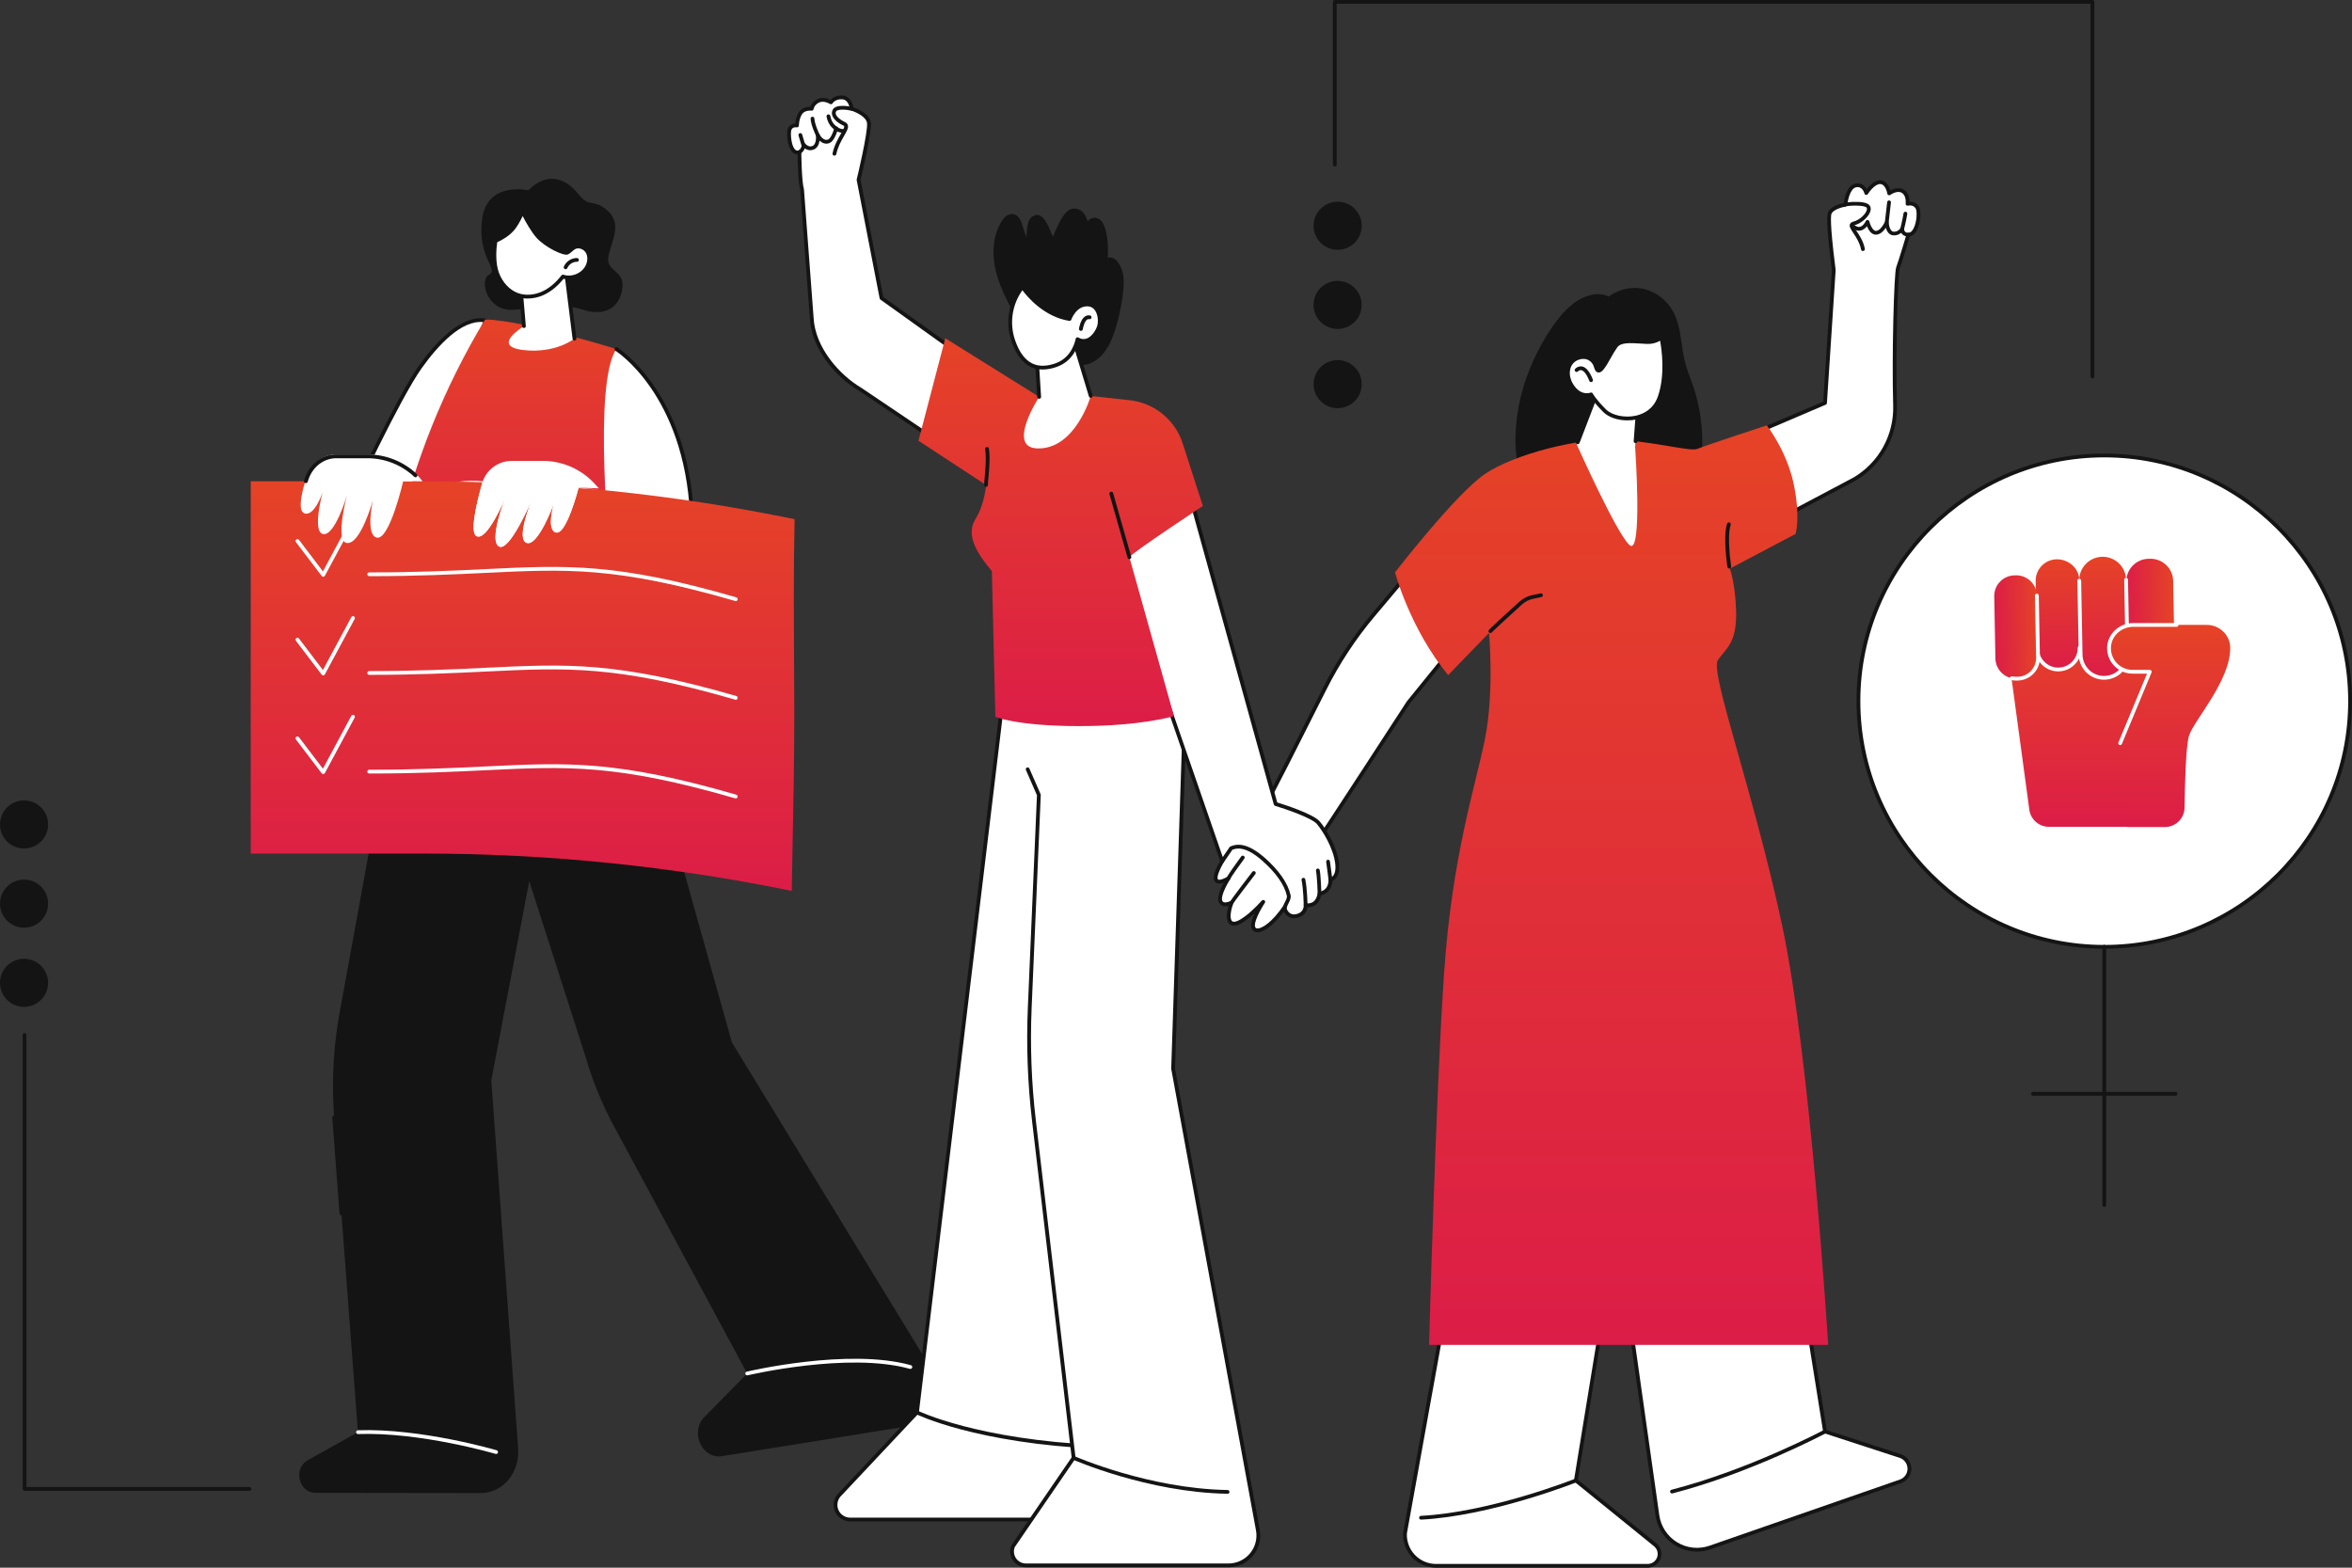 <svg width="600" height="400" viewBox="0 0 600 400" fill="none" xmlns="http://www.w3.org/2000/svg">
<rect x="0" y="0" width="600" height="400" fill="#333333" stroke="none"/>
<path d="M107.241 93.576C112.441 86.313 118.461 80.776 123.93 81.792L103.14 132.109C103.14 132.109 90.711 130.21 87.348 132.109C87.341 132.109 101.078 102.192 107.241 93.576Z" fill="white"/>
<path d="M103.141 132.592H103.066C102.944 132.575 90.768 130.741 87.586 132.536C87.498 132.586 87.395 132.607 87.294 132.595C87.192 132.584 87.097 132.54 87.022 132.471C86.947 132.402 86.895 132.311 86.875 132.211C86.854 132.111 86.866 132.008 86.909 131.915C87.046 131.615 100.731 101.858 106.856 93.303C111.229 87.196 117.759 80.16 124.026 81.322C124.096 81.336 124.163 81.364 124.22 81.406C124.278 81.448 124.326 81.503 124.36 81.565C124.395 81.628 124.415 81.698 124.419 81.769C124.423 81.841 124.411 81.912 124.384 81.978L103.587 132.295C103.55 132.383 103.488 132.458 103.409 132.511C103.329 132.564 103.236 132.592 103.141 132.592ZM92.996 130.785C96.989 130.785 101.5 131.386 102.837 131.576L123.252 82.177C117.651 81.641 111.706 88.173 107.639 93.851C102.226 101.41 90.801 125.805 88.28 131.228C89.528 130.905 91.21 130.785 92.996 130.785Z" fill="#141414"/>
<path d="M155.381 152.332L157.237 89.064C157.237 89.064 133.886 81.775 123.755 81.497C113.269 98.881 105.651 117.839 101.194 137.644L155.381 152.332Z" fill="url(#paint0_linear_97_289)"/>
<path d="M115.327 135.165L121.284 139.773L107.929 136.313L115.327 135.165Z" fill="white"/>
<path d="M110.643 125.545C112.373 122.704 125.462 120.173 135.528 127.25C145.593 134.328 155.665 142.223 155.665 142.223C155.665 142.223 151.15 97.991 157.237 89.064C157.237 89.064 174.935 99.882 176.507 131.331C178.079 162.78 162.383 169.261 152.96 167.003C143.538 164.745 133.16 136.839 122.613 132.514C120.112 134.339 116.272 134.151 117.877 130.59C114.815 132.678 112.71 131.047 113.987 128.256C109.729 130.584 109.755 126.995 110.643 125.545Z" fill="white"/>
<path d="M156.457 167.895C155.242 167.896 154.031 167.754 152.849 167.471C147.918 166.291 142.952 158.684 137.695 150.64C136.842 149.329 135.987 148.018 135.125 146.734C135.09 146.682 135.066 146.622 135.054 146.56C135.041 146.498 135.041 146.434 135.054 146.372C135.066 146.309 135.091 146.25 135.126 146.198C135.162 146.145 135.207 146.1 135.26 146.065C135.313 146.029 135.372 146.005 135.434 145.993C135.497 145.98 135.561 145.98 135.623 145.993C135.685 146.005 135.744 146.03 135.797 146.065C135.85 146.101 135.895 146.146 135.93 146.199C136.792 147.491 137.649 148.804 138.504 150.114C143.426 157.655 148.517 165.451 153.074 166.544C157.727 167.659 162.846 166.387 166.763 163.137C171.514 159.202 176.981 150.481 176.026 131.366C174.495 100.566 157.161 89.594 156.986 89.486C156.932 89.453 156.885 89.41 156.847 89.358C156.81 89.307 156.783 89.249 156.768 89.187C156.754 89.126 156.751 89.061 156.761 88.999C156.771 88.936 156.793 88.876 156.826 88.822C156.86 88.768 156.903 88.721 156.954 88.683C157.006 88.646 157.064 88.619 157.126 88.605C157.187 88.59 157.251 88.587 157.314 88.597C157.377 88.607 157.437 88.629 157.491 88.662C157.67 88.774 175.422 99.978 176.99 131.318C177.965 150.833 172.302 159.797 167.368 163.886C164.306 166.447 160.449 167.864 156.457 167.895Z" fill="#141414"/>
<path d="M117.809 131.113C117.717 131.113 117.626 131.086 117.549 131.036C117.495 131.002 117.449 130.957 117.413 130.905C117.377 130.853 117.351 130.794 117.338 130.732C117.324 130.669 117.323 130.605 117.335 130.543C117.346 130.48 117.37 130.421 117.404 130.367C118.878 128.098 120.623 126.87 122.897 126.479C122.962 126.464 123.028 126.462 123.093 126.474C123.158 126.486 123.219 126.511 123.274 126.547C123.329 126.584 123.376 126.631 123.411 126.686C123.447 126.742 123.471 126.803 123.482 126.868C123.494 126.933 123.491 127 123.476 127.064C123.46 127.128 123.432 127.188 123.392 127.24C123.352 127.293 123.302 127.337 123.245 127.369C123.188 127.402 123.125 127.422 123.059 127.429C121.043 127.77 119.55 128.839 118.216 130.894C118.172 130.962 118.111 131.017 118.04 131.055C117.969 131.093 117.89 131.113 117.809 131.113Z" fill="#141414"/>
<path d="M94.26 216.59L86.919 256.855C85.089 266.144 84.527 275.638 85.247 285.078L91.306 365.419L78.428 372.632C74.748 374.693 76.255 380.896 80.438 380.903L122.618 380.962C128.264 380.962 132.62 375.784 132.178 369.578L125.329 275.663L135.012 224.833L149.376 269.642C151.152 275.769 153.57 281.691 156.592 287.309L190.618 350.459L179.664 361.587C175.927 365.384 179.098 372.361 184.186 371.543L230.19 364.138C237.212 363.008 240.601 354.24 236.569 347.637L186.712 265.978L163.028 181.388L93.191 188.013L94.26 216.59Z" fill="#141414"/>
<path d="M87.094 310.063C86.974 310.064 86.858 310.019 86.769 309.938C86.68 309.857 86.624 309.746 86.613 309.626L84.763 285.123C84.754 284.996 84.795 284.869 84.878 284.772C84.962 284.674 85.081 284.614 85.208 284.604C85.336 284.594 85.463 284.636 85.56 284.719C85.658 284.803 85.718 284.921 85.728 285.049L87.576 309.554C87.585 309.68 87.544 309.805 87.462 309.902C87.381 309.999 87.264 310.06 87.138 310.072L87.094 310.063Z" fill="#141414"/>
<path d="M126.562 370.986C126.516 370.986 126.469 370.979 126.425 370.966C126.234 370.909 107.271 365.342 91.323 365.902H91.306C91.183 365.896 91.067 365.844 90.982 365.756C90.896 365.668 90.848 365.551 90.845 365.428C90.843 365.305 90.888 365.186 90.97 365.095C91.052 365.004 91.166 364.948 91.288 364.938C107.367 364.367 126.508 369.983 126.7 370.039C126.812 370.072 126.908 370.144 126.97 370.242C127.033 370.34 127.059 370.457 127.042 370.572C127.025 370.687 126.967 370.793 126.879 370.868C126.791 370.944 126.679 370.986 126.562 370.986Z" fill="white"/>
<path d="M190.622 350.929C190.502 350.931 190.386 350.889 190.296 350.811C190.206 350.732 190.148 350.623 190.134 350.504C190.12 350.385 190.151 350.266 190.221 350.168C190.29 350.071 190.393 350.003 190.51 349.978C190.766 349.917 216.394 343.878 232.344 348.33C232.408 348.344 232.469 348.371 232.522 348.41C232.575 348.448 232.62 348.497 232.654 348.553C232.688 348.61 232.71 348.672 232.718 348.737C232.727 348.802 232.723 348.869 232.705 348.932C232.687 348.995 232.657 349.054 232.615 349.105C232.574 349.156 232.523 349.198 232.465 349.229C232.407 349.26 232.343 349.278 232.278 349.283C232.212 349.288 232.146 349.28 232.084 349.259C216.377 344.887 190.989 350.857 190.733 350.916C190.697 350.924 190.659 350.929 190.622 350.929Z" fill="white"/>
<path d="M134.76 48.557C134.76 48.557 124.264 46.153 122.985 55.902C121.706 65.65 127.358 68.78 124.798 70.057C122.237 71.333 124.052 79.211 130.606 79.051C137.159 78.892 143.022 77.119 148.827 79.051C153.461 80.595 158.09 79.224 158.79 73.368C159.324 68.896 154.417 69.322 155.219 65.331C156.022 61.34 159.042 56.881 154.528 53.357C151.117 50.697 150.356 53.065 147.548 49.526C144.084 45.152 139.396 43.934 134.76 48.557Z" fill="#141414"/>
<path d="M144.277 68.208L146.551 86.398C146.551 86.398 141.751 90.291 133.431 89.303C125.11 88.315 133.671 83.228 133.671 83.228L132.606 70.887L144.277 68.208Z" fill="white"/>
<path d="M146.551 86.881C146.434 86.881 146.32 86.838 146.232 86.76C146.144 86.683 146.087 86.576 146.072 86.459L143.864 68.798L133.12 71.257L134.137 83.189C134.142 83.313 134.099 83.435 134.016 83.528C133.934 83.621 133.819 83.679 133.695 83.689C133.571 83.7 133.447 83.662 133.351 83.584C133.254 83.506 133.191 83.393 133.175 83.27L132.117 70.927C132.107 70.811 132.14 70.695 132.208 70.602C132.277 70.508 132.377 70.442 132.49 70.415L144.163 67.738C144.229 67.722 144.297 67.721 144.364 67.734C144.43 67.746 144.493 67.773 144.548 67.812C144.603 67.851 144.65 67.9 144.685 67.958C144.72 68.015 144.743 68.08 144.751 68.146L147.039 86.339C147.054 86.466 147.019 86.594 146.94 86.694C146.861 86.795 146.746 86.861 146.619 86.876L146.551 86.881Z" fill="#141414"/>
<path d="M126.396 61.489C126.003 64.061 125.933 67.39 126.847 69.823C127.761 72.256 129.613 74.393 132.027 75.255C134.12 76.004 136.486 75.744 138.508 74.817C140.531 73.891 142.226 72.337 143.608 70.566C145.814 71.296 148.451 70.299 149.656 68.282C150.352 67.117 150.566 65.589 149.938 64.385C149.311 63.18 147.734 62.496 146.54 63.11C145.858 63.462 145.388 64.151 144.692 64.474C143.918 64.833 139.326 62.712 137.212 60.321C135.716 58.627 133.962 55.425 133.321 53.983C132.843 55.102 131.778 57.336 130.658 58.559C129.342 60 127.887 60.798 126.396 61.489Z" fill="white"/>
<path d="M134.616 76.171C133.679 76.176 132.747 76.02 131.863 75.709C129.457 74.853 127.422 72.715 126.396 69.993C125.248 66.949 125.679 62.981 125.919 61.416C125.931 61.338 125.962 61.263 126.01 61.199C126.058 61.136 126.121 61.085 126.193 61.051C127.793 60.308 129.103 59.545 130.302 58.236C131.5 56.927 132.571 54.52 132.878 53.794C132.915 53.709 132.975 53.636 133.053 53.584C133.131 53.532 133.221 53.503 133.315 53.502C133.408 53.503 133.498 53.53 133.576 53.581C133.654 53.633 133.715 53.705 133.752 53.79C134.345 55.121 136.07 58.31 137.561 59.998C139.637 62.347 143.885 64.151 144.502 64.026C144.802 63.859 145.079 63.652 145.324 63.412C145.619 63.128 145.949 62.883 146.306 62.682C147.684 61.972 149.586 62.662 150.356 64.164C151.012 65.438 150.905 67.113 150.058 68.535C149.42 69.577 148.468 70.389 147.338 70.855C146.209 71.32 144.961 71.416 143.774 71.128C142.243 73.027 140.54 74.407 138.699 75.261C137.418 75.852 136.026 76.162 134.616 76.171ZM126.836 61.816C126.606 63.447 126.289 66.971 127.299 69.653C128.226 72.114 130.054 74.037 132.189 74.802C134.043 75.458 136.273 75.309 138.311 74.378C140.094 73.561 141.749 72.179 143.229 70.269C143.291 70.191 143.375 70.133 143.471 70.104C143.566 70.075 143.668 70.076 143.763 70.107C145.748 70.763 148.158 69.854 149.245 68.035C149.901 66.92 150.017 65.574 149.514 64.608C148.98 63.583 147.671 63.078 146.765 63.539C146.481 63.706 146.216 63.905 145.978 64.133C145.659 64.448 145.294 64.712 144.896 64.918C143.802 65.432 138.965 63.04 136.849 60.645C135.578 59.204 134.152 56.741 133.335 55.132C132.81 56.238 131.944 57.878 131.014 58.894C129.705 60.328 128.233 61.15 126.836 61.816Z" fill="#141414"/>
<path d="M144.277 68.691C144.197 68.69 144.12 68.669 144.05 68.631C143.981 68.592 143.922 68.537 143.878 68.471C143.835 68.404 143.809 68.328 143.802 68.249C143.795 68.17 143.808 68.09 143.839 68.017C144.126 67.365 144.597 66.81 145.195 66.422C145.793 66.033 146.492 65.828 147.205 65.832C147.333 65.835 147.454 65.889 147.542 65.982C147.63 66.074 147.678 66.198 147.675 66.326C147.667 66.452 147.611 66.57 147.52 66.657C147.428 66.744 147.307 66.794 147.181 66.796C146.661 66.797 146.152 66.948 145.717 67.233C145.282 67.516 144.938 67.92 144.727 68.396C144.69 68.484 144.627 68.559 144.547 68.612C144.467 68.664 144.373 68.692 144.277 68.691Z" fill="#141414"/>
<path d="M108.067 122.8C139.86 122.801 171.569 126.043 202.704 132.476C202.641 135.577 202.592 138.678 202.557 141.779C202.419 154.802 202.609 167.819 202.625 180.839C202.64 193.86 202.365 206.879 202.113 219.897C202.065 222.374 202.019 224.847 201.975 227.316C171.074 220.981 139.611 217.79 108.067 217.79H63.963V122.8H108.067Z" fill="url(#paint1_linear_97_289)"/>
<path d="M187.694 153.362C187.648 153.362 187.602 153.355 187.558 153.342C157.183 144.56 144.679 145.165 123.967 146.166C115.753 146.564 106.442 147.014 94.186 147.014C94.058 147.014 93.935 146.963 93.844 146.873C93.754 146.782 93.703 146.659 93.703 146.531C93.703 146.403 93.754 146.28 93.844 146.19C93.935 146.099 94.058 146.048 94.186 146.048C106.431 146.048 115.718 145.611 123.925 145.202C144.738 144.195 157.301 143.589 187.832 152.415C187.943 152.448 188.039 152.52 188.101 152.617C188.164 152.715 188.19 152.831 188.174 152.946C188.158 153.061 188.101 153.166 188.013 153.242C187.926 153.319 187.814 153.361 187.698 153.362H187.694Z" fill="white"/>
<path d="M82.454 147.154C82.38 147.154 82.306 147.137 82.24 147.104C82.173 147.071 82.115 147.023 82.069 146.964L75.509 138.341C75.468 138.291 75.436 138.233 75.418 138.171C75.399 138.108 75.393 138.043 75.401 137.978C75.408 137.913 75.428 137.851 75.46 137.794C75.493 137.737 75.536 137.688 75.588 137.648C75.639 137.609 75.699 137.58 75.762 137.564C75.825 137.548 75.891 137.545 75.955 137.555C76.019 137.565 76.081 137.588 76.136 137.622C76.192 137.657 76.239 137.702 76.277 137.755L82.384 145.792L89.62 132.313C89.648 132.254 89.688 132.202 89.737 132.159C89.787 132.116 89.844 132.083 89.906 132.063C89.968 132.043 90.034 132.036 90.098 132.042C90.163 132.047 90.227 132.066 90.284 132.097C90.341 132.128 90.392 132.17 90.433 132.221C90.473 132.272 90.503 132.331 90.521 132.393C90.538 132.456 90.543 132.522 90.534 132.587C90.526 132.651 90.504 132.713 90.471 132.769L82.879 146.909C82.84 146.981 82.785 147.041 82.717 147.085C82.65 147.13 82.572 147.156 82.491 147.163L82.454 147.154Z" fill="white"/>
<path d="M187.694 178.54C187.648 178.54 187.602 178.533 187.558 178.52C157.183 169.738 144.679 170.343 123.967 171.344C115.753 171.742 106.442 172.192 94.186 172.192C94.058 172.192 93.935 172.141 93.844 172.051C93.754 171.96 93.703 171.837 93.703 171.709C93.703 171.581 93.754 171.458 93.844 171.368C93.935 171.277 94.058 171.226 94.186 171.226C106.431 171.226 115.718 170.789 123.925 170.38C144.738 169.373 157.301 168.765 187.832 177.593C187.943 177.626 188.039 177.698 188.101 177.795C188.164 177.893 188.19 178.009 188.174 178.124C188.158 178.239 188.101 178.344 188.013 178.42C187.926 178.497 187.814 178.539 187.698 178.54H187.694Z" fill="white"/>
<path d="M82.454 172.332C82.379 172.332 82.306 172.315 82.239 172.282C82.172 172.248 82.114 172.2 82.069 172.14L75.509 163.519C75.468 163.469 75.436 163.411 75.418 163.349C75.399 163.286 75.393 163.221 75.401 163.156C75.408 163.091 75.428 163.029 75.46 162.972C75.493 162.915 75.536 162.866 75.588 162.826C75.639 162.787 75.699 162.758 75.762 162.742C75.825 162.726 75.891 162.723 75.955 162.733C76.019 162.743 76.081 162.766 76.136 162.8C76.192 162.835 76.239 162.88 76.277 162.933L82.38 170.96L89.616 157.48C89.644 157.421 89.684 157.369 89.733 157.326C89.782 157.283 89.84 157.251 89.902 157.23C89.964 157.21 90.029 157.203 90.094 157.209C90.159 157.215 90.222 157.233 90.28 157.264C90.337 157.295 90.388 157.337 90.428 157.388C90.469 157.439 90.499 157.498 90.516 157.561C90.534 157.623 90.538 157.689 90.53 157.754C90.521 157.818 90.5 157.881 90.466 157.937L82.874 172.076C82.836 172.148 82.781 172.208 82.713 172.253C82.645 172.297 82.568 172.324 82.487 172.33L82.454 172.332Z" fill="white"/>
<path d="M187.694 203.716C187.648 203.716 187.602 203.709 187.558 203.696C157.183 194.914 144.679 195.519 123.967 196.52C115.753 196.918 106.442 197.368 94.186 197.368C94.058 197.368 93.935 197.317 93.844 197.227C93.754 197.136 93.703 197.013 93.703 196.885C93.703 196.757 93.754 196.634 93.844 196.544C93.935 196.453 94.058 196.402 94.186 196.402C106.431 196.402 115.718 195.952 123.925 195.556C144.738 194.549 157.301 193.941 187.832 202.769C187.943 202.802 188.039 202.874 188.101 202.971C188.164 203.069 188.19 203.185 188.174 203.3C188.158 203.415 188.101 203.52 188.013 203.596C187.926 203.673 187.814 203.715 187.698 203.716H187.694Z" fill="white"/>
<path d="M82.454 197.508C82.38 197.509 82.306 197.492 82.239 197.459C82.172 197.426 82.114 197.378 82.069 197.318L75.509 188.697C75.468 188.647 75.436 188.589 75.418 188.527C75.399 188.464 75.393 188.399 75.401 188.334C75.408 188.269 75.428 188.207 75.46 188.15C75.493 188.094 75.536 188.044 75.588 188.004C75.639 187.965 75.699 187.936 75.762 187.92C75.825 187.904 75.891 187.901 75.955 187.911C76.019 187.921 76.081 187.944 76.136 187.978C76.192 188.013 76.239 188.058 76.277 188.111L82.38 196.138L89.616 182.658C89.644 182.599 89.684 182.547 89.733 182.504C89.782 182.461 89.84 182.429 89.902 182.409C89.964 182.388 90.029 182.381 90.094 182.387C90.159 182.393 90.222 182.412 90.28 182.442C90.337 182.473 90.388 182.515 90.428 182.566C90.469 182.617 90.499 182.676 90.516 182.739C90.534 182.802 90.538 182.867 90.53 182.932C90.521 182.997 90.5 183.059 90.466 183.115L82.874 197.255C82.836 197.326 82.781 197.386 82.713 197.431C82.645 197.475 82.568 197.502 82.487 197.508H82.454Z" fill="white"/>
<path d="M152.783 124.601L151.69 123.416C150.008 121.583 147.964 120.119 145.687 119.117C143.409 118.115 140.948 117.597 138.46 117.596H130.564C128.845 117.597 127.173 118.161 125.804 119.201C124.435 120.242 123.445 121.701 122.985 123.357C121.504 128.645 119.864 135.803 121.518 136.767C124.179 138.317 128.839 127.185 128.839 127.185C128.839 127.185 124.623 137.873 127.284 139.425C129.945 140.977 135.593 127.714 135.593 127.714C135.593 127.714 131.506 137.652 134.391 138.538C137.275 139.423 141.268 128.577 141.268 128.577C141.268 128.577 139.271 135.436 141.924 135.88C144.576 136.324 147.609 124.426 147.609 124.426L152.783 124.601Z" fill="white"/>
<path d="M123.16 122.8C123.094 122.981 123.035 123.167 122.98 123.357C121.5 128.645 119.86 135.803 121.513 136.767C124.174 138.317 128.834 127.185 128.834 127.185C128.834 127.185 124.618 137.873 127.28 139.425C129.941 140.977 135.589 127.714 135.589 127.714C135.589 127.714 131.502 137.652 134.386 138.538C137.271 139.423 141.264 128.577 141.264 128.577C141.264 128.577 139.267 135.436 141.92 135.88C144.572 136.323 147.605 124.426 147.605 124.426L152.774 124.942L123.16 122.8Z" fill="white"/>
<path d="M107.805 122.8L106.93 121.764C105.248 119.931 103.202 118.467 100.924 117.466C98.646 116.465 96.185 115.948 93.696 115.948H85.811C82.275 115.948 79.367 118.352 78.227 121.703C77.285 124.474 75.689 130.299 77.648 130.981C80.237 131.884 82.297 125.613 82.297 125.613C82.297 125.613 79.563 135.624 82.389 136.262C85.393 136.94 88.494 126.426 88.494 126.426C88.494 126.426 85.433 137.998 88.402 138.533C91.938 139.169 95.12 127.661 95.12 127.661C95.12 127.661 93.173 136.367 96.06 137.167C99.34 138.079 102.861 122.769 102.861 122.769L107.805 122.8Z" fill="white"/>
<path d="M78.02 123.279C77.969 123.279 77.919 123.272 77.871 123.257C77.749 123.217 77.648 123.131 77.589 123.017C77.531 122.904 77.52 122.771 77.558 122.649C77.63 122.431 77.698 122.212 77.764 122.028C79.023 118.334 82.179 115.948 85.804 115.948H93.701C98.406 115.941 102.935 117.741 106.353 120.975C106.433 121.065 106.477 121.181 106.475 121.302C106.474 121.422 106.428 121.537 106.346 121.626C106.263 121.714 106.151 121.768 106.031 121.778C105.911 121.788 105.792 121.752 105.697 121.679C102.457 118.616 98.166 116.913 93.707 116.92H85.811C82.605 116.92 79.808 119.051 78.684 122.348C78.621 122.538 78.553 122.739 78.485 122.953C78.452 123.05 78.389 123.133 78.306 123.192C78.222 123.25 78.122 123.281 78.02 123.279Z" fill="#141414"/>
<path d="M457.588 315.314L465.568 365.263L484.736 371.499C487.844 372.511 487.888 376.892 484.8 377.965L436.233 394.844C434.813 395.338 433.301 395.511 431.805 395.351C430.31 395.191 428.869 394.702 427.585 393.919C426.302 393.137 425.207 392.079 424.381 390.823C423.555 389.567 423.017 388.144 422.807 386.656L413.308 319.497L457.588 315.314Z" fill="white"/>
<path d="M432.883 395.895C430.312 395.892 427.829 394.962 425.89 393.275C423.951 391.589 422.686 389.259 422.328 386.715L412.831 319.563C412.821 319.498 412.825 319.432 412.842 319.369C412.859 319.306 412.889 319.247 412.929 319.196C412.97 319.145 413.021 319.102 413.078 319.071C413.136 319.04 413.199 319.021 413.264 319.014L457.551 314.833C457.673 314.821 457.795 314.857 457.893 314.932C457.99 315.007 458.054 315.116 458.074 315.237L466.007 364.896L484.894 371.04C485.669 371.293 486.346 371.782 486.829 372.439C487.312 373.096 487.576 373.888 487.584 374.703C487.592 375.519 487.344 376.316 486.875 376.983C486.405 377.649 485.739 378.152 484.968 378.42L436.401 395.301C435.27 395.694 434.081 395.895 432.883 395.895ZM413.859 319.93L423.285 386.597C423.486 388.015 423.998 389.371 424.785 390.567C425.573 391.764 426.615 392.772 427.838 393.517C429.061 394.263 430.435 394.729 431.859 394.881C433.284 395.034 434.725 394.868 436.078 394.398L484.644 377.517C485.223 377.315 485.724 376.937 486.077 376.436C486.429 375.934 486.616 375.335 486.61 374.722C486.604 374.11 486.406 373.514 486.043 373.02C485.681 372.526 485.173 372.158 484.59 371.967L465.423 365.722C465.339 365.695 465.264 365.644 465.206 365.577C465.148 365.51 465.11 365.428 465.095 365.34L457.182 315.847L413.859 319.93Z" fill="#141414"/>
<path d="M426.528 381.062C426.411 381.062 426.297 381.019 426.209 380.941C426.121 380.864 426.064 380.756 426.049 380.64C426.035 380.523 426.063 380.405 426.129 380.308C426.195 380.211 426.294 380.141 426.408 380.111C446.115 375.04 465.15 364.938 465.332 364.837C465.445 364.777 465.577 364.764 465.7 364.801C465.822 364.839 465.925 364.923 465.985 365.036C466.046 365.149 466.059 365.281 466.021 365.404C465.984 365.527 465.899 365.629 465.786 365.69C465.596 365.79 446.458 375.948 426.644 381.047C426.607 381.057 426.568 381.062 426.528 381.062Z" fill="#141414"/>
<path d="M374.207 303.655L358.421 391.191C358.366 392.264 358.53 393.337 358.902 394.344C359.275 395.352 359.849 396.273 360.589 397.052C361.329 397.83 362.22 398.451 363.207 398.874C364.195 399.298 365.258 399.517 366.333 399.517H420.327C423.181 399.517 424.451 395.932 422.234 394.138L402.004 377.744L416.367 289.755L374.207 303.655Z" fill="white"/>
<path d="M420.327 400H366.333C365.192 400 364.064 399.768 363.017 399.318C361.969 398.868 361.024 398.21 360.238 397.383C359.453 396.557 358.844 395.58 358.449 394.511C358.053 393.442 357.88 392.303 357.938 391.165C357.938 391.145 357.938 391.126 357.938 391.104L373.724 303.569C373.739 303.484 373.777 303.404 373.834 303.338C373.891 303.272 373.965 303.223 374.047 303.196L416.207 289.303C416.286 289.277 416.37 289.272 416.452 289.288C416.533 289.304 416.609 289.341 416.672 289.395C416.736 289.449 416.784 289.518 416.812 289.596C416.84 289.674 416.848 289.759 416.835 289.84L402.518 377.552L422.529 393.762C423.092 394.219 423.499 394.839 423.695 395.537C423.892 396.235 423.867 396.977 423.625 397.66C423.383 398.344 422.935 398.936 422.343 399.354C421.751 399.773 421.043 399.999 420.318 400H420.327ZM358.902 391.257C358.854 392.262 359.011 393.267 359.363 394.21C359.714 395.154 360.254 396.015 360.95 396.744C361.645 397.472 362.481 398.052 363.407 398.447C364.333 398.843 365.33 399.046 366.337 399.045H420.331C420.858 399.045 421.371 398.883 421.801 398.579C422.231 398.276 422.557 397.846 422.733 397.35C422.908 396.854 422.926 396.316 422.783 395.809C422.64 395.303 422.343 394.853 421.934 394.522L401.705 378.129C401.639 378.075 401.588 378.005 401.558 377.926C401.528 377.846 401.519 377.76 401.532 377.677L415.768 290.463L374.636 304.015L358.902 391.257Z" fill="#141414"/>
<path d="M362.486 387.738C362.363 387.733 362.247 387.682 362.161 387.594C362.074 387.507 362.024 387.39 362.021 387.267C362.018 387.144 362.062 387.025 362.144 386.933C362.226 386.841 362.34 386.785 362.462 386.774C380.242 385.862 401.604 377.39 401.823 377.303C401.94 377.262 402.069 377.267 402.183 377.319C402.296 377.37 402.385 377.464 402.431 377.579C402.478 377.695 402.478 377.824 402.431 377.939C402.384 378.055 402.295 378.148 402.182 378.199C401.963 378.286 380.45 386.817 362.51 387.738H362.486Z" fill="#141414"/>
<path d="M350.368 156.881C345.486 162.679 341.302 169.03 337.903 175.803C331.597 188.367 321.604 208.179 321.015 208.702C320.141 209.471 313.043 214.166 313.043 214.166L311.794 219.736C311.794 219.736 309.583 223.384 310.263 224.544C310.943 225.705 313.432 224.066 313.432 224.066C313.432 224.066 310.838 228.098 311.32 229.825C311.801 231.552 314.202 230.306 314.202 230.306C314.202 230.306 312.761 233.954 313.913 235.298C315.065 236.643 318.044 234.146 319.38 232.995C320.393 232.089 321.356 231.127 322.262 230.114C322.262 230.114 318.995 235.01 319.765 236.739C320.534 238.468 324.182 236.739 327.928 231.169C331.673 225.6 335.045 216.061 336.198 214.525C337.35 212.988 359.289 179.22 359.289 179.22L380.21 153.427L379.116 122.741L350.368 156.881Z" fill="white"/>
<path d="M320.823 237.864C320.76 237.868 320.697 237.868 320.635 237.864C320.352 237.847 320.08 237.752 319.849 237.59C319.617 237.427 319.435 237.204 319.323 236.944C318.91 236.015 319.386 234.481 320.044 233.062L319.692 233.37C318.797 234.169 317.832 234.885 316.808 235.51C315.308 236.365 314.206 236.402 313.528 235.622C312.594 234.529 313.023 232.391 313.401 231.119C312.864 231.284 312.288 231.27 311.759 231.08C311.53 230.977 311.328 230.822 311.168 230.629C311.008 230.435 310.894 230.207 310.836 229.963C310.491 228.721 311.429 226.627 312.183 225.222C311.699 225.421 311.17 225.484 310.653 225.403C310.48 225.365 310.317 225.292 310.174 225.188C310.03 225.083 309.911 224.951 309.822 224.798C309.082 223.528 310.729 220.56 311.322 219.572L312.553 214.079C312.581 213.957 312.654 213.851 312.758 213.781C314.726 212.47 319.988 208.973 320.676 208.352C321.219 207.696 327.344 195.742 337.455 175.596C340.871 168.788 345.076 162.406 349.983 156.579L378.738 122.433C378.8 122.358 378.884 122.303 378.978 122.277C379.073 122.251 379.173 122.254 379.265 122.286C379.357 122.318 379.437 122.377 379.495 122.455C379.553 122.533 379.586 122.626 379.591 122.723L380.684 153.412C380.688 153.528 380.65 153.641 380.577 153.731L359.672 179.51C358.596 181.169 337.717 213.296 336.574 214.822C336.174 215.355 335.389 217.154 334.479 219.235C332.876 222.909 330.678 227.941 328.321 231.447C325.68 235.377 322.765 237.864 320.823 237.864ZM322.262 229.631C322.368 229.632 322.472 229.667 322.557 229.731C322.655 229.807 322.72 229.916 322.739 230.038C322.759 230.16 322.731 230.285 322.662 230.387C321.457 232.195 319.723 235.467 320.204 236.546C320.245 236.65 320.317 236.738 320.408 236.801C320.5 236.864 320.609 236.898 320.72 236.898C321.785 236.995 324.457 235.471 327.527 230.905C329.837 227.473 332.014 222.487 333.602 218.848C334.612 216.536 335.351 214.863 335.811 214.24C336.941 212.734 358.666 179.298 358.885 178.962L358.915 178.92L379.722 153.263L378.685 124.009L350.737 157.196C345.879 162.965 341.716 169.284 338.332 176.024C322.087 208.398 321.518 208.903 321.332 209.067C320.517 209.792 314.554 213.751 313.46 214.474L312.253 219.854C312.243 219.905 312.223 219.954 312.194 219.998C311.204 221.635 310.338 223.749 310.663 224.306C310.686 224.346 310.718 224.381 310.756 224.407C310.793 224.433 310.837 224.451 310.882 224.459C311.462 224.595 312.664 223.985 313.152 223.666C313.244 223.607 313.352 223.582 313.46 223.593C313.568 223.604 313.669 223.652 313.747 223.728C313.824 223.804 313.874 223.904 313.887 224.012C313.901 224.119 313.878 224.229 313.821 224.321C312.863 225.81 311.459 228.586 311.768 229.692C311.786 229.797 311.83 229.897 311.895 229.982C311.96 230.068 312.045 230.136 312.142 230.181C312.682 230.415 313.672 230.026 313.961 229.873C314.048 229.828 314.147 229.811 314.245 229.824C314.342 229.836 314.433 229.878 314.506 229.944C314.579 230.01 314.63 230.096 314.653 230.192C314.675 230.287 314.668 230.387 314.632 230.479C314.118 231.79 313.561 234.164 314.263 234.981C314.665 235.451 315.605 235.067 316.323 234.658C317.293 234.063 318.208 233.382 319.056 232.623C320.055 231.728 321.004 230.78 321.899 229.781C321.945 229.732 322.002 229.693 322.064 229.667C322.127 229.641 322.194 229.629 322.262 229.631Z" fill="#141414"/>
<path d="M314.191 230.78C314.11 230.78 314.032 230.759 313.961 230.72C313.891 230.682 313.832 230.626 313.788 230.559C313.745 230.491 313.719 230.414 313.713 230.334C313.707 230.254 313.721 230.174 313.753 230.101C313.987 229.604 318.175 224.133 319.454 222.468C319.491 222.414 319.539 222.368 319.595 222.333C319.65 222.298 319.712 222.275 319.777 222.265C319.842 222.255 319.908 222.258 319.971 222.274C320.035 222.29 320.094 222.319 320.146 222.359C320.198 222.399 320.241 222.449 320.273 222.506C320.305 222.564 320.325 222.627 320.332 222.692C320.339 222.757 320.333 222.823 320.313 222.885C320.294 222.948 320.262 223.006 320.219 223.056C318.173 225.722 314.842 230.107 314.624 230.518C314.582 230.597 314.519 230.662 314.443 230.709C314.367 230.755 314.28 230.779 314.191 230.78Z" fill="#141414"/>
<path d="M313.425 224.557C313.386 224.557 313.347 224.553 313.309 224.544C313.184 224.512 313.076 224.432 313.01 224.321C312.944 224.21 312.924 224.077 312.955 223.952C313.084 223.408 315.321 220.31 316.644 218.511C316.682 218.46 316.729 218.417 316.783 218.384C316.838 218.352 316.898 218.33 316.961 218.32C317.023 218.311 317.087 218.314 317.149 218.329C317.211 218.344 317.269 218.371 317.32 218.409C317.371 218.446 317.414 218.494 317.447 218.548C317.48 218.602 317.502 218.662 317.511 218.725C317.521 218.788 317.518 218.852 317.503 218.913C317.487 218.975 317.46 219.033 317.423 219.084C315.794 221.298 314.027 223.816 313.889 224.197C313.863 224.3 313.804 224.392 313.72 224.457C313.636 224.523 313.532 224.558 313.425 224.557Z" fill="#141414"/>
<path d="M467.798 68.887C467.798 68.669 465.985 55.683 466.836 54.194C467.687 52.706 470.772 52.216 470.772 52.216C470.772 52.216 471.196 47.86 473.324 47.329C475.452 46.798 476.088 49.242 476.088 49.242C476.088 49.242 477.894 46.372 479.7 46.479C481.507 46.586 481.933 49.349 481.933 49.349C481.933 49.349 483.953 47.86 485.443 48.815C486.932 49.77 486.61 52.004 486.61 52.004C486.61 52.004 488.207 51.578 489.055 52.855C489.904 54.131 489.23 59.875 486.825 59.867C486.825 59.867 485.018 66.02 484.168 68.356C483.625 69.847 483.074 91.145 483.431 103.462C483.542 107.232 482.64 110.963 480.819 114.266C478.998 117.57 476.325 120.325 473.077 122.245L443.709 137.819L436.244 115.331L465.572 102.793L467.798 68.887Z" fill="white"/>
<path d="M443.709 138.299C443.648 138.3 443.587 138.288 443.53 138.264C443.465 138.239 443.406 138.199 443.357 138.148C443.309 138.097 443.272 138.036 443.25 137.969L435.785 115.484C435.747 115.369 435.754 115.244 435.803 115.134C435.853 115.023 435.942 114.935 436.054 114.887L465.108 102.468L467.313 68.892C467.313 68.802 467.273 68.557 467.225 68.188C465.788 56.822 466.038 54.616 466.416 53.956C467.201 52.584 469.427 51.989 470.335 51.808C470.496 50.647 471.128 47.379 473.206 46.861C474.737 46.479 475.696 47.362 476.197 48.251C476.914 47.331 478.272 45.897 479.729 45.998C481.279 46.087 481.972 47.655 482.25 48.59C483.046 48.166 484.487 47.628 485.703 48.411C486.919 49.193 487.118 50.632 487.124 51.454C487.578 51.423 488.032 51.511 488.441 51.71C488.851 51.908 489.201 52.21 489.457 52.586C490.21 53.714 489.956 56.957 488.972 58.789C488.412 59.832 487.745 60.21 487.196 60.319C486.814 61.613 485.368 66.474 484.62 68.527C484.131 69.875 483.538 90.671 483.914 103.451C484.027 107.308 483.104 111.124 481.242 114.503C479.379 117.882 476.644 120.7 473.322 122.664L443.935 138.249C443.865 138.284 443.787 138.301 443.709 138.299ZM436.841 115.6L443.994 137.124L472.858 121.823C476.027 119.946 478.635 117.254 480.411 114.029C482.187 110.803 483.066 107.16 482.956 103.48C482.593 91.134 483.149 69.777 483.724 68.197C484.559 65.9 486.348 59.797 486.37 59.736C486.399 59.636 486.46 59.548 486.544 59.486C486.628 59.423 486.729 59.39 486.833 59.39C487.317 59.39 487.752 59.036 488.126 58.337C489.031 56.654 489.121 53.819 488.659 53.126C488.003 52.151 486.752 52.47 486.739 52.47C486.662 52.491 486.581 52.492 486.504 52.474C486.426 52.456 486.354 52.418 486.295 52.365C486.235 52.312 486.19 52.246 486.162 52.171C486.135 52.096 486.127 52.016 486.138 51.937C486.138 51.917 486.39 49.996 485.185 49.222C483.98 48.448 482.241 49.725 482.224 49.736C482.157 49.785 482.079 49.816 481.996 49.825C481.914 49.836 481.83 49.824 481.754 49.792C481.677 49.761 481.61 49.71 481.559 49.645C481.507 49.58 481.474 49.503 481.461 49.421C481.461 49.399 481.071 47.043 479.676 46.96H479.606C478.373 46.96 476.952 48.782 476.501 49.502C476.45 49.581 476.377 49.643 476.292 49.682C476.206 49.721 476.111 49.734 476.018 49.72C475.925 49.706 475.838 49.665 475.768 49.602C475.698 49.539 475.648 49.457 475.624 49.366C475.57 49.163 475.047 47.399 473.438 47.799C471.968 48.166 471.36 51.148 471.251 52.267C471.242 52.374 471.197 52.475 471.124 52.555C471.05 52.634 470.953 52.686 470.846 52.704C470.05 52.831 467.853 53.392 467.251 54.453C467.055 54.796 466.753 56.811 468.181 68.085C468.275 68.822 468.277 68.853 468.277 68.905V68.938L466.051 102.844C466.045 102.932 466.015 103.018 465.964 103.09C465.913 103.163 465.842 103.22 465.76 103.255L436.841 115.6Z" fill="#141414"/>
<path d="M470.772 52.216C470.938 52.07 475.996 51.561 476.628 52.828C477.26 54.096 474.984 56.494 472.961 56.999C470.938 57.504 474.478 59.652 475.237 63.572L470.772 52.216Z" fill="white"/>
<path d="M475.237 64.055C475.125 64.054 475.017 64.015 474.93 63.944C474.844 63.872 474.785 63.773 474.763 63.663C474.426 61.915 473.477 60.503 472.795 59.471C472.156 58.518 471.701 57.832 471.933 57.213C472.128 56.713 472.675 56.575 472.854 56.531C474.107 56.219 475.596 55.019 476.105 53.908C476.202 53.701 476.342 53.312 476.206 53.034C475.83 52.284 471.8 52.413 470.991 52.643C470.886 52.692 470.767 52.702 470.656 52.67C470.544 52.639 470.448 52.569 470.383 52.473C470.319 52.376 470.292 52.26 470.306 52.145C470.321 52.031 470.376 51.925 470.462 51.847C470.827 51.523 473.847 51.357 475.412 51.663C476.287 51.834 476.838 52.142 477.07 52.603C477.302 53.065 477.288 53.666 476.982 54.306C476.346 55.685 474.636 57.071 473.088 57.458C472.993 57.471 472.904 57.508 472.828 57.565C472.804 57.742 473.265 58.424 473.597 58.925C474.334 60.017 475.347 61.53 475.721 63.471C475.733 63.533 475.732 63.597 475.72 63.66C475.707 63.722 475.682 63.781 475.647 63.833C475.611 63.886 475.565 63.931 475.513 63.966C475.46 64.001 475.4 64.025 475.338 64.037C475.305 64.046 475.271 64.052 475.237 64.055Z" fill="#141414"/>
<path d="M486.825 59.867C486.825 59.867 485.228 59.991 485.266 58.337C485.046 58.736 484.717 59.064 484.317 59.283C483.918 59.503 483.464 59.604 483.009 59.576C481.43 59.462 481.316 56.719 481.316 56.719C481.316 56.719 480.19 59.274 478.649 59.388C477.107 59.502 476.392 56.612 476.392 56.612C476.392 56.612 475.753 58.039 474.625 58.341C473.497 58.643 472.408 57.467 472.408 57.467L486.825 59.867Z" fill="white"/>
<path d="M486.744 60.352C486.226 60.36 485.724 60.176 485.336 59.834C485.203 59.707 485.091 59.559 485.005 59.397C484.729 59.637 484.406 59.82 484.057 59.932C483.708 60.045 483.339 60.086 482.974 60.053C481.881 59.974 481.334 58.999 481.076 58.125C480.538 58.909 479.714 59.79 478.684 59.873C477.422 59.972 476.654 58.691 476.259 57.729C475.882 58.238 475.354 58.615 474.75 58.807C473.359 59.18 472.108 57.862 472.056 57.806C471.982 57.71 471.947 57.591 471.957 57.471C471.967 57.351 472.021 57.239 472.109 57.157C472.197 57.075 472.313 57.029 472.433 57.027C472.553 57.026 472.67 57.07 472.76 57.15C473.011 57.414 473.812 58.063 474.509 57.878C475.246 57.681 475.808 56.756 475.961 56.417C476.003 56.326 476.071 56.249 476.158 56.199C476.245 56.148 476.345 56.126 476.446 56.135C476.546 56.144 476.64 56.184 476.717 56.25C476.793 56.315 476.847 56.403 476.871 56.501C477.028 57.137 477.676 58.918 478.572 58.918H478.622C479.646 58.844 480.59 57.169 480.883 56.535C480.927 56.436 481.004 56.354 481.101 56.303C481.197 56.252 481.308 56.236 481.415 56.256C481.523 56.276 481.62 56.332 481.691 56.415C481.763 56.497 481.804 56.601 481.808 56.71C481.808 56.734 481.94 59.027 483.053 59.115C483.413 59.139 483.772 59.059 484.089 58.887C484.405 58.714 484.666 58.455 484.841 58.14C484.89 58.042 484.97 57.963 485.069 57.917C485.168 57.871 485.28 57.859 485.387 57.885C485.493 57.91 485.588 57.971 485.655 58.057C485.722 58.143 485.759 58.249 485.758 58.358C485.741 58.5 485.755 58.643 485.799 58.778C485.842 58.913 485.914 59.038 486.009 59.143C486.233 59.317 486.511 59.406 486.794 59.395C486.859 59.386 486.925 59.391 486.988 59.408C487.052 59.426 487.11 59.456 487.161 59.498C487.212 59.539 487.255 59.59 487.285 59.648C487.316 59.706 487.334 59.77 487.339 59.835C487.345 59.901 487.336 59.966 487.315 60.028C487.294 60.09 487.261 60.148 487.217 60.196C487.173 60.245 487.12 60.285 487.06 60.312C487.001 60.34 486.936 60.355 486.871 60.356L486.744 60.352Z" fill="#141414"/>
<path d="M485.266 58.82C485.192 58.82 485.118 58.804 485.052 58.771C484.985 58.739 484.927 58.691 484.882 58.633C484.836 58.574 484.805 58.506 484.791 58.433C484.776 58.361 484.778 58.286 484.798 58.214C484.798 58.197 485.303 56.299 485.6 54.404C485.626 54.284 485.697 54.178 485.799 54.108C485.901 54.038 486.025 54.01 486.147 54.029C486.269 54.048 486.379 54.113 486.455 54.21C486.53 54.308 486.566 54.43 486.554 54.553C486.25 56.501 485.753 58.383 485.731 58.461C485.704 58.564 485.644 58.655 485.56 58.72C485.475 58.785 485.372 58.82 485.266 58.82Z" fill="#141414"/>
<path d="M481.319 57.204H481.262C481.134 57.19 481.018 57.125 480.939 57.024C480.859 56.924 480.823 56.796 480.837 56.669L481.423 51.567C481.43 51.504 481.449 51.443 481.479 51.387C481.509 51.331 481.551 51.282 481.6 51.242C481.65 51.203 481.707 51.173 481.769 51.157C481.83 51.139 481.894 51.135 481.957 51.143C482.084 51.158 482.201 51.223 482.28 51.323C482.36 51.423 482.396 51.551 482.381 51.679L481.797 56.78C481.783 56.897 481.726 57.005 481.638 57.083C481.55 57.161 481.436 57.204 481.319 57.204Z" fill="#141414"/>
<path d="M432.199 99.333C431.665 97.641 430.985 96.011 430.416 94.332C429.899 92.761 429.519 91.149 429.279 89.513C428.783 86.31 428.51 83.025 427.114 80.079C425.815 77.349 423.519 75.221 420.699 74.131C417.882 73.038 414.766 73.314 412.066 74.636C411.484 74.924 410.929 75.263 410.408 75.65C409.233 75.106 407.924 74.923 406.645 75.124C403.583 75.55 400.922 77.489 398.823 79.801C396.724 82.114 394.935 84.866 393.369 87.633C391.725 90.544 390.35 93.598 389.26 96.758C387.135 102.931 386.146 109.655 386.811 116.212C387.421 122.219 389.317 128.101 392.481 133.141C394.032 135.641 395.913 137.92 398.073 139.917C400.395 142.037 403.124 144.149 406.231 144.612C409.568 145.11 412.826 143.856 415.733 142.208C418.442 140.666 421.019 138.903 423.439 136.938C425.859 134.984 428.09 132.8 429.87 130.162C431.763 127.364 432.914 124.114 433.532 120.763C434.828 113.617 434.37 106.264 432.199 99.333Z" fill="#141414"/>
<path d="M355.869 146.05C355.869 146.05 359.7 160.45 369.427 172.26L379.851 161.493C379.851 161.493 381.239 176.428 378.808 188.584C376.376 200.739 370.468 218.107 368.384 248.323C366.3 278.54 364.561 343.145 364.561 343.145H466.37C466.37 343.145 461.855 269.858 454.562 235.823C447.269 201.788 436.145 171.561 438.229 168.442C440.313 165.322 443.125 164.21 442.878 155.79C442.677 148.931 441.297 145.08 441.297 145.08L458.05 136.227C458.05 136.227 459.362 132.125 457.612 123.626C455.863 115.128 450.722 108.531 450.722 108.531C450.722 108.531 434.591 113.812 432.988 114.535C431.385 115.259 423.019 112.922 413.196 112.19C403.373 111.458 386.221 115.854 378.744 120.984C371.268 126.114 355.869 146.05 355.869 146.05Z" fill="url(#paint2_linear_97_289)"/>
<path d="M441.151 145.069C441.036 145.069 440.924 145.027 440.837 144.952C440.75 144.877 440.692 144.774 440.674 144.66C440.624 144.35 439.493 136.997 440.574 133.639C440.59 133.575 440.619 133.516 440.659 133.463C440.7 133.411 440.75 133.368 440.808 133.336C440.866 133.304 440.929 133.284 440.995 133.278C441.061 133.271 441.127 133.279 441.19 133.299C441.253 133.319 441.311 133.352 441.36 133.395C441.41 133.439 441.45 133.492 441.478 133.551C441.507 133.611 441.523 133.676 441.525 133.741C441.527 133.807 441.516 133.873 441.492 133.934C440.482 137.073 441.617 144.426 441.628 144.511C441.647 144.638 441.616 144.767 441.54 144.87C441.465 144.973 441.352 145.042 441.225 145.062L441.151 145.069Z" fill="#141414"/>
<path d="M380.205 161.517C380.116 161.517 380.029 161.492 379.953 161.446C379.877 161.4 379.815 161.334 379.774 161.255C379.732 161.177 379.714 161.088 379.719 160.999C379.725 160.911 379.754 160.825 379.805 160.752C380.072 160.352 386.365 154.632 387.627 153.497C388.536 152.676 389.647 152.109 390.846 151.854L393.032 151.392C393.156 151.371 393.282 151.398 393.386 151.468C393.489 151.538 393.562 151.645 393.588 151.768C393.614 151.89 393.592 152.017 393.526 152.124C393.459 152.23 393.355 152.306 393.234 152.337L391.047 152.798C390.015 153.017 389.06 153.505 388.278 154.214C384.793 157.37 380.866 160.99 380.597 161.309C380.554 161.374 380.495 161.426 380.427 161.462C380.359 161.499 380.282 161.517 380.205 161.517Z" fill="#141414"/>
<path d="M408.132 98.164L402.254 113.443C402.254 113.443 412.293 135.98 415.689 139.069C419.085 142.157 417.126 114.026 417.126 114.026L418.16 100.013L408.132 98.164Z" fill="white"/>
<path d="M402.483 113.329C402.425 113.328 402.366 113.318 402.311 113.298C402.251 113.276 402.197 113.241 402.151 113.198C402.105 113.154 402.068 113.101 402.042 113.043C402.016 112.985 402.002 112.923 402.001 112.859C401.999 112.796 402.01 112.732 402.033 112.673L407.672 97.989C407.712 97.883 407.788 97.795 407.886 97.74C407.985 97.685 408.1 97.666 408.21 97.687L418.247 99.541C418.365 99.562 418.47 99.626 418.543 99.72C418.615 99.814 418.65 99.932 418.641 100.05L417.712 112.632C417.698 112.757 417.637 112.872 417.541 112.954C417.445 113.035 417.321 113.076 417.196 113.069C417.07 113.057 416.953 112.997 416.872 112.9C416.79 112.804 416.749 112.679 416.758 112.553L417.655 100.402L408.438 98.702L402.943 113.012C402.909 113.106 402.846 113.187 402.764 113.244C402.681 113.301 402.583 113.33 402.483 113.329Z" fill="#141414"/>
<path d="M407.095 93.528C407.218 93.921 407.533 95.357 408.676 93.989C409.82 92.621 410.939 90.039 412.192 88.33C413.445 86.621 416.426 87.095 420.18 87.272C421.494 87.35 422.791 86.945 423.826 86.133C423.826 86.133 425.783 94.479 423.388 101.309C420.994 108.14 412.206 107.648 409.358 104.807C406.511 101.965 405.899 100.638 405.899 100.638C405.899 100.638 403.454 101.661 401.351 98.929C399.013 95.891 399.914 92.575 402.066 91.545C404.217 90.516 406.398 91.285 407.095 93.528Z" fill="white"/>
<path d="M415.142 107.261C412.715 107.261 410.36 106.49 409.019 105.148C406.949 103.08 406.03 101.788 405.669 101.213C404.795 101.403 402.744 101.534 400.97 99.231C399.715 97.6 399.221 95.694 399.632 94.002C399.764 93.386 400.033 92.807 400.418 92.308C400.803 91.809 401.295 91.403 401.858 91.119C403.098 90.527 404.375 90.463 405.455 90.933C405.963 91.166 406.414 91.507 406.777 91.932C407.14 92.357 407.406 92.856 407.557 93.394L407.583 93.486C407.714 93.924 407.801 94.063 407.858 94.098C408.029 93.992 408.178 93.853 408.296 93.69C408.871 92.999 409.452 91.969 410.067 90.876C410.588 89.903 411.165 88.961 411.794 88.055C413.028 86.376 415.512 86.525 418.661 86.713C419.155 86.743 419.666 86.774 420.191 86.798C421.377 86.859 422.547 86.499 423.493 85.781C423.556 85.726 423.632 85.688 423.713 85.671C423.795 85.654 423.88 85.659 423.959 85.684C424.039 85.709 424.11 85.755 424.167 85.816C424.224 85.877 424.263 85.952 424.283 86.033C424.366 86.378 426.251 94.592 423.834 101.478C422.828 104.348 420.6 106.308 417.559 107.003C416.765 107.179 415.955 107.265 415.142 107.261ZM405.901 100.155C405.993 100.156 406.083 100.183 406.16 100.232C406.238 100.282 406.299 100.352 406.339 100.435C406.339 100.435 406.979 101.746 409.699 104.466C411.248 106.013 414.539 106.697 417.353 106.052C419.266 105.615 421.79 104.411 422.931 101.152C424.853 95.659 423.891 89.08 423.493 86.944C422.481 87.53 421.322 87.811 420.154 87.753C419.623 87.727 419.107 87.696 418.608 87.666C415.765 87.495 413.498 87.359 412.577 88.614C411.971 89.491 411.415 90.401 410.911 91.34C410.275 92.47 409.673 93.539 409.043 94.297C408.864 94.516 408.315 95.172 407.646 95.029C406.977 94.887 406.771 94.118 406.653 93.746L406.629 93.67C406.523 93.263 406.328 92.885 406.058 92.563C405.789 92.24 405.451 91.981 405.07 91.803C404.25 91.447 403.26 91.508 402.278 91.978C401.845 92.2 401.466 92.516 401.171 92.903C400.876 93.29 400.671 93.738 400.572 94.214C400.235 95.622 400.662 97.231 401.738 98.629C403.592 101.034 405.696 100.197 405.717 100.188C405.776 100.166 405.838 100.155 405.901 100.155Z" fill="#141414"/>
<path d="M405.888 97.486C405.791 97.487 405.696 97.457 405.616 97.403C405.535 97.348 405.473 97.271 405.438 97.18C404.563 94.96 403.771 94.516 403.378 94.448C403.225 94.431 403.07 94.45 402.925 94.503C402.78 94.556 402.65 94.642 402.545 94.754C402.459 94.845 402.342 94.9 402.217 94.907C402.092 94.913 401.97 94.871 401.875 94.79C401.781 94.708 401.722 94.593 401.71 94.468C401.699 94.344 401.736 94.22 401.814 94.122C402.03 93.886 402.299 93.706 402.6 93.597C402.9 93.488 403.223 93.453 403.54 93.495C404.596 93.677 405.536 94.806 406.336 96.826C406.36 96.885 406.371 96.948 406.37 97.011C406.369 97.075 406.356 97.137 406.331 97.195C406.305 97.253 406.269 97.306 406.223 97.35C406.178 97.394 406.124 97.428 406.065 97.451C406.009 97.474 405.949 97.486 405.888 97.486Z" fill="#141414"/>
<path d="M255.318 182.544L233.923 360.396L214.389 381.185C211.822 383.471 213.44 387.718 216.88 387.718H272.993C274.543 387.718 276.078 387.409 277.507 386.809C278.937 386.209 280.232 385.329 281.317 384.223C282.402 383.116 283.255 381.804 283.827 380.364C284.399 378.923 284.677 377.383 284.646 375.834L280.71 179.786L255.318 182.544Z" fill="white"/>
<path d="M272.993 388.197H216.878C216.021 388.197 215.184 387.937 214.479 387.452C213.773 386.966 213.232 386.278 212.927 385.477C212.622 384.677 212.567 383.803 212.771 382.971C212.974 382.139 213.426 381.389 214.066 380.82L233.462 360.177L254.843 182.487C254.857 182.378 254.908 182.276 254.988 182.2C255.067 182.123 255.171 182.076 255.281 182.066L280.679 179.305C280.746 179.298 280.813 179.305 280.877 179.325C280.94 179.345 280.999 179.379 281.049 179.423C281.099 179.467 281.14 179.521 281.168 179.582C281.196 179.642 281.211 179.708 281.213 179.775L285.149 375.825C285.181 377.44 284.89 379.045 284.293 380.546C283.696 382.046 282.805 383.413 281.673 384.565C280.541 385.718 279.19 386.632 277.699 387.256C276.209 387.879 274.609 388.199 272.993 388.197ZM255.751 182.979L234.402 360.448C234.39 360.55 234.345 360.646 234.275 360.721L214.739 381.51C214.238 381.946 213.881 382.525 213.718 383.168C213.554 383.812 213.591 384.491 213.823 385.113C214.056 385.735 214.473 386.271 215.019 386.65C215.565 387.029 216.213 387.232 216.878 387.233H272.993C274.479 387.233 275.95 386.936 277.321 386.361C278.691 385.786 279.932 384.943 280.973 383.882C282.013 382.821 282.831 381.564 283.379 380.183C283.928 378.802 284.195 377.326 284.165 375.84L280.244 180.328L255.751 182.979Z" fill="#141414"/>
<path d="M280.253 369.677H280.231C248.985 368.299 233.855 360.903 233.707 360.826C233.649 360.798 233.598 360.758 233.556 360.709C233.514 360.661 233.482 360.605 233.461 360.544C233.441 360.483 233.433 360.418 233.438 360.354C233.442 360.29 233.459 360.228 233.488 360.171C233.517 360.113 233.556 360.062 233.605 360.02C233.653 359.978 233.71 359.946 233.771 359.925C233.832 359.905 233.896 359.897 233.96 359.902C234.024 359.906 234.087 359.923 234.144 359.952C234.29 360.026 249.265 367.333 280.284 368.695C280.406 368.705 280.52 368.762 280.602 368.853C280.684 368.944 280.728 369.064 280.726 369.186C280.723 369.309 280.674 369.426 280.588 369.514C280.503 369.602 280.387 369.654 280.264 369.659L280.253 369.677Z" fill="#141414"/>
<path d="M302.374 178.164L299.247 272.638L320.882 390.407C321.084 391.507 321.041 392.638 320.758 393.72C320.474 394.801 319.955 395.808 319.239 396.667C318.522 397.526 317.626 398.218 316.613 398.692C315.599 399.166 314.494 399.412 313.375 399.412H261.721C261.139 399.412 260.566 399.269 260.052 398.996C259.538 398.723 259.099 398.327 258.774 397.845C258.449 397.363 258.247 396.808 258.187 396.229C258.126 395.651 258.209 395.066 258.427 394.527L273.881 371.974L263.759 285.965C262.633 276.4 262.275 266.761 262.687 257.139L266.238 174.343L302.374 178.164Z" fill="white"/>
<path d="M313.368 399.895H261.721C261.059 399.895 260.408 399.733 259.825 399.422C259.241 399.112 258.742 398.663 258.373 398.115C258.004 397.567 257.774 396.937 257.706 396.279C257.637 395.622 257.731 394.958 257.979 394.345C257.992 394.313 258.009 394.282 258.029 394.254L273.38 371.849L263.28 286.022C262.153 276.432 261.794 266.767 262.206 257.119L264.53 202.911L261.742 196.527C261.708 196.468 261.686 196.403 261.679 196.336C261.672 196.268 261.679 196.2 261.699 196.135C261.72 196.071 261.755 196.011 261.8 195.961C261.846 195.911 261.901 195.87 261.963 195.843C262.026 195.816 262.093 195.802 262.161 195.802C262.229 195.803 262.296 195.818 262.357 195.846C262.419 195.874 262.474 195.915 262.519 195.966C262.564 196.017 262.597 196.077 262.617 196.142L265.46 202.627C265.491 202.696 265.505 202.771 265.501 202.846L263.173 257.158C262.766 266.753 263.125 276.364 264.246 285.902L274.371 371.91C274.384 372.027 274.355 372.144 274.29 372.24L258.865 394.754C258.683 395.219 258.617 395.721 258.674 396.217C258.731 396.713 258.909 397.188 259.191 397.6C259.474 398.011 259.853 398.348 260.295 398.579C260.737 398.811 261.23 398.931 261.729 398.929H313.377C314.425 398.929 315.46 398.698 316.409 398.254C317.358 397.81 318.198 397.162 318.869 396.357C319.539 395.552 320.025 394.61 320.291 393.597C320.557 392.584 320.597 391.524 320.407 390.494L298.781 272.723C298.776 272.689 298.776 272.655 298.781 272.621L301.908 178.149C301.908 178.085 301.922 178.022 301.947 177.963C301.973 177.905 302.01 177.852 302.057 177.809C302.104 177.765 302.159 177.732 302.219 177.71C302.279 177.688 302.343 177.679 302.406 177.683C302.47 177.685 302.532 177.699 302.59 177.726C302.648 177.752 302.7 177.789 302.743 177.835C302.786 177.882 302.82 177.936 302.842 177.996C302.864 178.055 302.875 178.118 302.872 178.181L299.747 272.608L321.365 390.326C321.58 391.495 321.534 392.698 321.232 393.848C320.93 394.998 320.379 396.068 319.617 396.982C318.856 397.895 317.903 398.63 316.826 399.135C315.748 399.639 314.573 399.901 313.384 399.902L313.368 399.895Z" fill="#141414"/>
<path d="M313.145 381.139C292.781 380.793 273.881 372.498 273.693 372.415C273.593 372.354 273.519 372.258 273.484 372.146C273.45 372.034 273.457 371.914 273.505 371.807C273.553 371.7 273.638 371.614 273.745 371.565C273.851 371.516 273.972 371.507 274.084 371.541C274.27 371.624 292.999 379.847 313.161 380.181C313.289 380.181 313.412 380.232 313.502 380.323C313.593 380.413 313.644 380.536 313.644 380.664C313.644 380.793 313.593 380.915 313.502 381.006C313.412 381.097 313.289 381.148 313.161 381.148L313.145 381.139Z" fill="#141414"/>
<path d="M248.979 93.301L224.885 76.05L219.016 45.862C219.143 45.486 221.909 33.779 221.658 31.39C221.406 29.001 217.258 27.747 217.258 27.747C217.258 27.747 217.007 24.984 214.868 24.857C212.73 24.73 211.977 26.114 211.977 26.114C211.977 26.114 210.228 24.984 208.71 25.738C207.193 26.492 207.075 27.747 207.075 27.747C207.075 27.747 205.065 27.497 204.184 28.879C203.303 30.26 203.309 32.02 203.309 32.02C203.309 32.02 201.424 31.642 201.297 33.653C201.171 35.663 201.8 39.554 203.937 38.804C203.937 38.804 203.985 46.236 204.615 48.369L207.07 81.093C207.429 88.457 213.193 95.681 219.563 99.41L246.337 117.454L248.979 93.301Z" fill="white"/>
<path d="M246.339 117.939C246.243 117.939 246.148 117.91 246.068 117.856L219.294 99.812C213.263 96.28 206.979 89.119 206.589 81.119L204.134 48.455C203.604 46.56 203.478 41.169 203.458 39.381C203.063 39.39 202.677 39.262 202.365 39.021C201.053 38.033 200.722 35.185 200.821 33.622C200.867 32.868 201.133 32.299 201.615 31.93C201.977 31.666 202.412 31.521 202.861 31.513C202.947 30.491 203.263 29.501 203.786 28.619C204.556 27.41 205.995 27.246 206.714 27.246C206.869 26.82 207.107 26.43 207.414 26.096C207.721 25.763 208.091 25.494 208.503 25.305C209.791 24.662 211.188 25.167 211.853 25.491C212.29 25.012 213.23 24.275 214.914 24.376C216.753 24.483 217.516 26.24 217.713 27.384C218.723 27.74 221.912 29.043 222.154 31.34C222.408 33.744 219.891 44.501 219.53 45.882L225.323 75.768L249.259 92.909C249.327 92.958 249.382 93.024 249.417 93.101C249.452 93.178 249.466 93.263 249.458 93.346L246.818 117.508C246.809 117.591 246.779 117.671 246.731 117.738C246.682 117.806 246.616 117.86 246.54 117.895C246.477 117.923 246.409 117.938 246.339 117.939ZM203.935 38.321C204.034 38.321 204.131 38.352 204.212 38.409C204.276 38.453 204.327 38.511 204.363 38.579C204.399 38.647 204.418 38.723 204.418 38.8C204.418 38.874 204.473 46.186 205.074 48.232C205.083 48.264 205.089 48.298 205.091 48.332L207.549 81.06C207.921 88.669 214.162 95.69 219.795 98.997L245.933 116.61L248.456 93.528L224.595 76.442C224.494 76.37 224.425 76.263 224.402 76.142L218.544 45.954C218.527 45.873 218.533 45.789 218.559 45.712C218.695 45.274 221.417 33.738 221.183 31.443C221.004 29.744 218.192 28.533 217.125 28.21C217.033 28.182 216.951 28.127 216.89 28.052C216.829 27.977 216.792 27.886 216.784 27.79C216.784 27.696 216.539 25.438 214.848 25.34C213.058 25.239 212.443 26.304 212.406 26.35C212.373 26.407 212.329 26.457 212.276 26.496C212.224 26.536 212.164 26.565 212.1 26.581C212.036 26.597 211.97 26.6 211.905 26.589C211.841 26.579 211.779 26.555 211.724 26.52C211.708 26.52 210.171 25.55 208.933 26.168C207.696 26.787 207.565 27.786 207.562 27.794C207.556 27.859 207.537 27.921 207.507 27.978C207.476 28.035 207.434 28.085 207.383 28.125C207.333 28.164 207.275 28.194 207.213 28.211C207.151 28.228 207.086 28.233 207.022 28.225C207.005 28.225 205.301 28.035 204.599 29.137C203.803 30.387 203.795 32.004 203.795 32.02C203.795 32.091 203.779 32.162 203.748 32.226C203.717 32.291 203.673 32.348 203.618 32.393C203.562 32.439 203.498 32.471 203.429 32.488C203.359 32.505 203.287 32.506 203.217 32.492C203.217 32.492 202.603 32.383 202.196 32.71C201.951 32.903 201.811 33.233 201.783 33.694C201.689 35.172 202.043 37.58 202.944 38.26C203.061 38.35 203.201 38.408 203.348 38.425C203.495 38.443 203.644 38.421 203.779 38.361C203.828 38.339 203.881 38.325 203.935 38.321Z" fill="#141414"/>
<path d="M213.296 33.248C213.22 33.248 213.145 33.229 213.077 33.193C213.005 33.156 211.286 32.24 210.853 29.725C210.839 29.602 210.872 29.478 210.946 29.378C211.02 29.279 211.129 29.212 211.251 29.191C211.373 29.17 211.499 29.197 211.602 29.265C211.705 29.334 211.777 29.44 211.805 29.561C212.154 31.585 213.469 32.308 213.526 32.339C213.62 32.389 213.695 32.469 213.739 32.567C213.783 32.664 213.793 32.774 213.768 32.878C213.743 32.982 213.684 33.075 213.601 33.142C213.517 33.209 213.414 33.246 213.307 33.248H213.296Z" fill="#141414"/>
<path d="M208.619 34.953C208.528 34.953 208.438 34.928 208.361 34.88C208.284 34.832 208.221 34.764 208.181 34.682C208.127 34.571 206.869 31.976 206.788 30.31C206.782 30.245 206.789 30.18 206.809 30.118C206.829 30.055 206.861 29.998 206.904 29.949C206.946 29.899 206.999 29.859 207.057 29.83C207.116 29.802 207.18 29.785 207.245 29.782C207.31 29.779 207.376 29.789 207.437 29.811C207.498 29.834 207.554 29.869 207.602 29.914C207.649 29.959 207.687 30.013 207.713 30.073C207.739 30.133 207.752 30.197 207.753 30.262C207.825 31.74 209.036 34.24 209.049 34.267C209.086 34.34 209.102 34.422 209.098 34.504C209.094 34.586 209.068 34.666 209.024 34.735C208.981 34.805 208.92 34.862 208.847 34.901C208.775 34.94 208.694 34.961 208.612 34.96L208.619 34.953Z" fill="#141414"/>
<path d="M204.962 37.611C204.858 37.611 204.756 37.577 204.673 37.514C204.589 37.452 204.528 37.364 204.499 37.263L203.703 34.557C203.676 34.438 203.695 34.312 203.757 34.206C203.819 34.1 203.919 34.022 204.037 33.987C204.155 33.953 204.282 33.964 204.391 34.019C204.501 34.074 204.585 34.169 204.628 34.284L205.426 36.99C205.462 37.113 205.447 37.245 205.386 37.358C205.324 37.47 205.221 37.553 205.098 37.589C205.054 37.603 205.008 37.611 204.962 37.611Z" fill="#141414"/>
<path d="M212.859 39.705C212.825 39.708 212.791 39.708 212.758 39.705C212.633 39.678 212.523 39.603 212.454 39.495C212.384 39.388 212.36 39.258 212.386 39.132C212.824 37.065 213.792 35.386 214.499 34.16C214.967 33.353 215.448 32.516 215.351 32.21C215.351 32.188 215.325 32.125 215.159 32.046C214.448 31.714 212.754 30.798 212.316 29.454C212.232 29.21 212.201 28.952 212.223 28.696C212.245 28.439 212.321 28.19 212.445 27.965C213.261 26.47 216.69 27.137 217.368 27.288C217.487 27.321 217.589 27.398 217.652 27.504C217.716 27.61 217.737 27.736 217.71 27.857C217.683 27.977 217.612 28.083 217.509 28.153C217.407 28.222 217.282 28.25 217.16 28.23C215.806 27.932 213.639 27.792 213.294 28.426C213.232 28.536 213.195 28.657 213.185 28.783C213.175 28.908 213.192 29.034 213.235 29.152C213.453 29.827 214.354 30.601 215.577 31.172C215.741 31.238 215.89 31.339 216.011 31.468C216.133 31.597 216.226 31.751 216.283 31.919C216.502 32.632 216.021 33.475 215.347 34.643C214.632 35.878 213.746 37.412 213.342 39.331C213.316 39.439 213.254 39.536 213.166 39.604C213.078 39.672 212.97 39.707 212.859 39.705Z" fill="#141414"/>
<path d="M203.937 39.287C203.828 39.287 203.723 39.251 203.638 39.184C203.552 39.116 203.492 39.022 203.467 38.917C203.442 38.811 203.453 38.7 203.498 38.602C203.544 38.503 203.621 38.423 203.718 38.374C203.972 38.221 204.179 38.002 204.319 37.741C204.458 37.479 204.525 37.185 204.512 36.89C204.511 36.787 204.543 36.687 204.603 36.604C204.663 36.521 204.747 36.459 204.845 36.428C204.942 36.396 205.047 36.395 205.144 36.427C205.242 36.459 205.327 36.52 205.387 36.603C205.417 36.643 206.161 37.635 207.182 37.281C208.404 36.857 208.144 34.555 208.142 34.533C208.128 34.421 208.154 34.307 208.216 34.211C208.277 34.116 208.371 34.045 208.479 34.012C208.588 33.979 208.705 33.985 208.809 34.029C208.914 34.073 209 34.153 209.051 34.254C209.089 34.33 210.009 36.114 211.275 35.587C211.896 35.329 212.563 33.712 212.841 32.645C212.863 32.563 212.906 32.488 212.966 32.427C213.025 32.367 213.1 32.324 213.182 32.301C213.264 32.279 213.351 32.279 213.433 32.301C213.515 32.323 213.59 32.366 213.65 32.426C214.103 32.8 214.686 32.98 215.27 32.925C215.396 32.922 215.517 32.968 215.609 33.053C215.7 33.138 215.756 33.255 215.763 33.38C215.77 33.505 215.728 33.628 215.647 33.723C215.565 33.818 215.45 33.877 215.325 33.889C214.72 33.931 214.116 33.808 213.576 33.532C213.265 34.485 212.614 36.072 211.636 36.481C210.608 36.918 209.714 36.481 209.071 35.882C208.947 36.78 208.562 37.821 207.488 38.194C207.124 38.323 206.734 38.36 206.352 38.3C205.97 38.241 205.609 38.089 205.301 37.856C205.092 38.443 204.677 38.933 204.134 39.237C204.072 39.268 204.005 39.285 203.937 39.287Z" fill="#141414"/>
<path d="M314.073 216.409C314.691 216.254 317.162 214.71 322.257 219.187C327.352 223.663 328.435 227.056 328.743 228.45C329.051 229.845 327.199 231.073 327.971 232.463C328.743 233.854 330.134 234.162 331.678 233.39C333.222 232.619 333.068 230.92 333.068 230.92C333.068 230.92 336.003 231.694 336.626 227.978C336.626 227.978 339.406 227.823 339.406 224.426C339.406 224.426 341.568 224.118 341.105 220.26C340.641 216.402 338.017 211.924 336.318 209.917C334.619 207.91 325.43 205.132 325.43 205.132L302.951 124.096L284.65 141.233L311.79 219.744L314.073 216.409Z" fill="white"/>
<path d="M330.108 234.282C329.041 234.282 328.14 233.738 327.549 232.697C327.003 231.714 327.47 230.793 327.847 230.052C328.118 229.519 328.376 229.014 328.284 228.555C327.663 225.757 325.472 222.643 321.942 219.55C317.541 215.683 315.306 216.49 314.466 216.789L314.383 216.817L312.196 220.017C312.146 220.091 312.076 220.149 311.994 220.186C311.912 220.222 311.822 220.235 311.733 220.223C311.645 220.211 311.561 220.174 311.492 220.117C311.423 220.061 311.371 219.986 311.341 219.902L284.204 141.39C284.173 141.302 284.169 141.206 284.191 141.116C284.214 141.025 284.262 140.942 284.331 140.879L302.629 123.744C302.69 123.687 302.764 123.647 302.844 123.627C302.925 123.607 303.009 123.608 303.089 123.63C303.169 123.652 303.242 123.694 303.301 123.752C303.36 123.811 303.403 123.883 303.425 123.963L325.824 204.752C327.527 205.276 335.052 207.679 336.687 209.609C338.323 211.539 341.094 216.125 341.586 220.205C341.977 223.484 340.597 224.487 339.88 224.796C339.729 227.506 337.86 228.223 337.037 228.409C336.779 229.6 336.248 230.463 335.456 230.975C334.883 231.335 334.211 231.507 333.534 231.467C333.485 231.966 333.309 232.444 333.023 232.856C332.737 233.269 332.351 233.601 331.901 233.823C331.347 234.114 330.733 234.271 330.108 234.282ZM315.931 215.537C317.366 215.537 319.533 216.151 322.577 218.815C326.253 222.046 328.549 225.338 329.215 228.337C329.393 229.134 329.03 229.851 328.708 230.481C328.33 231.228 328.111 231.709 328.393 232.229C329.25 233.76 330.685 233.346 331.455 232.957C332.688 232.341 332.581 230.977 332.579 230.964C332.572 230.887 332.583 230.809 332.613 230.737C332.642 230.665 332.688 230.601 332.747 230.551C332.807 230.501 332.877 230.466 332.953 230.449C333.028 230.432 333.107 230.433 333.182 230.452C333.782 230.578 334.407 230.472 334.932 230.155C335.553 229.749 335.959 228.992 336.139 227.908C336.157 227.8 336.211 227.701 336.293 227.627C336.375 227.554 336.479 227.51 336.589 227.504C336.825 227.489 338.914 227.268 338.914 224.444C338.913 224.327 338.954 224.215 339.03 224.127C339.106 224.039 339.212 223.981 339.327 223.965C339.388 223.965 341.011 223.628 340.615 220.332C340.151 216.459 337.499 212.087 335.937 210.243C334.625 208.686 327.799 206.369 325.279 205.609C325.201 205.585 325.13 205.542 325.073 205.484C325.016 205.425 324.975 205.353 324.954 205.274L302.702 124.995L285.208 141.37L311.93 218.68L313.679 216.135C313.746 216.038 313.846 215.969 313.961 215.941C314.007 215.928 314.066 215.906 314.138 215.88C314.71 215.656 315.318 215.54 315.931 215.537Z" fill="#141414"/>
<path d="M333.069 231.401C332.942 231.401 332.821 231.352 332.731 231.264C332.64 231.175 332.588 231.055 332.585 230.929C332.585 230.887 332.504 226.848 332.036 224.59C332.02 224.527 332.016 224.461 332.026 224.396C332.036 224.332 332.058 224.269 332.093 224.214C332.127 224.158 332.173 224.11 332.226 224.073C332.28 224.035 332.34 224.009 332.404 223.995C332.468 223.982 332.534 223.981 332.599 223.994C332.663 224.007 332.724 224.033 332.778 224.07C332.832 224.107 332.877 224.154 332.912 224.21C332.947 224.265 332.971 224.327 332.981 224.391C333.469 226.73 333.547 230.73 333.552 230.901C333.554 231.028 333.505 231.152 333.416 231.243C333.327 231.335 333.205 231.388 333.077 231.39L333.069 231.401Z" fill="#141414"/>
<path d="M336.626 228.47C336.501 228.47 336.38 228.421 336.291 228.334C336.201 228.246 336.149 228.127 336.145 228.002C336.145 227.956 335.996 223.482 335.708 222.186C335.684 222.062 335.71 221.933 335.779 221.828C335.849 221.723 335.957 221.649 336.081 221.622C336.204 221.596 336.333 221.618 336.44 221.686C336.547 221.753 336.623 221.86 336.652 221.982C336.948 223.364 337.09 227.784 337.09 227.972C337.093 228.099 337.046 228.223 336.958 228.316C336.871 228.409 336.75 228.464 336.622 228.468L336.626 228.47Z" fill="#141414"/>
<path d="M339.399 224.918C339.282 224.918 339.169 224.875 339.082 224.798C338.994 224.721 338.937 224.614 338.922 224.498L338.317 219.923C338.306 219.86 338.309 219.795 338.324 219.732C338.34 219.669 338.367 219.61 338.406 219.558C338.445 219.506 338.493 219.463 338.549 219.43C338.604 219.397 338.666 219.376 338.73 219.368C338.794 219.359 338.859 219.364 338.922 219.381C338.984 219.398 339.042 219.427 339.093 219.467C339.144 219.507 339.186 219.557 339.217 219.614C339.248 219.67 339.268 219.732 339.274 219.797L339.878 224.374C339.886 224.436 339.882 224.5 339.866 224.561C339.849 224.622 339.821 224.68 339.782 224.73C339.744 224.78 339.696 224.822 339.641 224.854C339.586 224.885 339.525 224.906 339.462 224.914C339.442 224.917 339.42 224.919 339.399 224.918Z" fill="#141414"/>
<path d="M288.116 142.179C288.414 141.287 306.845 129.104 306.845 129.104L301.705 113.134C300.757 110.191 298.977 107.584 296.58 105.63C294.182 103.675 291.27 102.456 288.195 102.12L278.246 101.027L265.092 101.261L241.144 86.306L234.306 112.459L251.548 123.751C251.548 123.751 251.251 128.505 248.874 132.369C246.497 136.234 248.576 140.391 253.028 145.742L253.921 182.887C253.921 182.887 259.271 185.266 275.326 185.266C291.381 185.266 299.483 182.713 299.483 182.713L288.116 142.179Z" fill="url(#paint3_linear_97_289)"/>
<path d="M288.116 142.662C288.011 142.662 287.909 142.628 287.825 142.564C287.742 142.501 287.681 142.412 287.653 142.31L283.03 126.081C283.011 126.019 283.004 125.955 283.011 125.891C283.017 125.827 283.036 125.765 283.067 125.708C283.098 125.651 283.139 125.602 283.19 125.561C283.24 125.521 283.297 125.491 283.359 125.474C283.421 125.456 283.486 125.451 283.55 125.459C283.614 125.466 283.676 125.487 283.732 125.519C283.787 125.551 283.836 125.594 283.875 125.645C283.915 125.696 283.943 125.754 283.959 125.816L288.58 142.048C288.598 142.109 288.603 142.173 288.596 142.236C288.589 142.299 288.569 142.36 288.538 142.416C288.507 142.471 288.466 142.52 288.416 142.559C288.366 142.599 288.309 142.628 288.248 142.645C288.205 142.656 288.161 142.662 288.116 142.662Z" fill="#141414"/>
<path d="M251.544 124.229C251.432 124.23 251.324 124.192 251.238 124.121C251.152 124.051 251.094 123.952 251.073 123.843C251.025 123.58 251.073 123.051 251.183 121.875C251.362 119.954 251.664 116.737 251.31 114.608C251.299 114.545 251.301 114.481 251.316 114.42C251.33 114.358 251.356 114.3 251.393 114.248C251.43 114.197 251.477 114.153 251.531 114.12C251.584 114.086 251.644 114.064 251.707 114.054C251.769 114.043 251.833 114.045 251.895 114.06C251.956 114.074 252.014 114.1 252.066 114.137C252.117 114.174 252.161 114.221 252.195 114.274C252.228 114.328 252.251 114.388 252.261 114.45C252.637 116.702 252.34 119.871 252.143 121.965C252.074 122.529 252.034 123.097 252.025 123.666C252.043 123.791 252.011 123.919 251.937 124.022C251.863 124.125 251.752 124.196 251.627 124.219C251.599 124.224 251.572 124.228 251.544 124.229Z" fill="#141414"/>
<path d="M286.503 70.074C286.201 68.26 284.878 65.222 282.566 65.746C282.721 63.998 282.673 62.238 282.422 60.501C282.283 59.563 282.048 58.642 281.72 57.753C281.416 56.949 281.005 56.177 280.19 55.786C279.096 55.279 278.178 55.69 277.456 56.417C277.019 55.069 276.317 53.751 274.926 53.331C272.68 52.656 271.285 54.833 270.391 56.507C269.72 57.772 269.122 59.074 268.598 60.407C268.263 59.55 267.902 58.704 267.504 57.873C266.802 56.407 265.6 54.02 263.568 55.126C261.979 56 262.038 58.186 261.904 59.738L261.832 60.588L260.835 57.565C260.468 56.45 260.056 55.161 258.828 54.724C257.419 54.234 256.278 55.285 255.576 56.387C252.801 60.73 253.039 66.319 254.572 71.051C255.519 73.983 256.921 76.734 258.353 79.462L258.366 79.482C258.592 80.421 259.105 81.266 259.833 81.9C260.927 82.824 262.637 83.283 263.988 82.761C265.448 85.552 267.463 88.016 269.91 90C271.329 91.145 272.917 92.321 274.675 92.874C276.7 93.51 278.611 92.752 280.174 91.458C282.969 89.152 284.18 85.445 285.075 82.059C285.612 80.036 286.032 77.984 286.332 75.913C286.603 73.972 286.826 72.026 286.503 70.074Z" fill="#141414"/>
<path d="M273.664 85.888L278.256 101.032C278.256 101.032 274.377 114.699 264.633 114.413C256.647 114.179 265.103 101.266 265.103 101.266L264.281 88.236L273.664 85.888Z" fill="white"/>
<path d="M265.09 101.749C264.968 101.748 264.85 101.701 264.76 101.617C264.671 101.533 264.617 101.419 264.609 101.296L263.787 88.264C263.78 88.152 263.813 88.041 263.88 87.95C263.946 87.86 264.043 87.795 264.152 87.768L273.555 85.421C273.675 85.391 273.802 85.408 273.91 85.469C274.018 85.53 274.098 85.63 274.135 85.749L278.713 100.892C278.748 101.014 278.734 101.144 278.673 101.256C278.612 101.367 278.51 101.45 278.389 101.487C278.267 101.523 278.136 101.511 278.024 101.452C277.912 101.393 277.827 101.292 277.789 101.172L273.343 86.468L264.784 88.606L265.58 101.235C265.584 101.298 265.576 101.362 265.555 101.422C265.535 101.482 265.502 101.537 265.46 101.585C265.418 101.633 265.367 101.671 265.31 101.699C265.253 101.727 265.191 101.743 265.127 101.746L265.09 101.749Z" fill="#141414"/>
<path d="M260.835 73.244C260.835 73.244 265.39 80.195 272.825 81.392C272.825 81.392 274.137 77.537 277.5 77.677C280.378 77.797 280.942 81.578 280.319 83.401C279.649 85.368 277.5 88.105 274.852 86.546C274.852 86.546 274.132 91.46 269.457 93.139C264.404 94.953 260.658 93.128 258.545 87.145C255.679 78.997 260.835 73.244 260.835 73.244Z" fill="white"/>
<path d="M265.996 94.288C264.948 94.299 263.912 94.075 262.963 93.633C260.87 92.638 259.245 90.509 258.102 87.307C255.163 78.984 260.424 72.979 260.476 72.92C260.525 72.864 260.586 72.821 260.655 72.793C260.724 72.766 260.798 72.754 260.872 72.761C260.946 72.767 261.017 72.79 261.081 72.828C261.145 72.866 261.199 72.917 261.24 72.979C261.283 73.047 265.613 79.537 272.525 80.848C272.982 79.808 274.493 77.082 277.524 77.193C278.047 77.208 278.56 77.349 279.017 77.605C279.474 77.861 279.862 78.224 280.148 78.662C281.147 80.122 281.222 82.273 280.784 83.554C280.29 84.999 279.101 86.71 277.555 87.281C276.798 87.562 275.963 87.55 275.215 87.248C274.843 88.691 273.557 92.184 269.639 93.587C268.474 94.028 267.241 94.266 265.996 94.288ZM260.817 74.05C259.492 75.9 258.635 78.043 258.321 80.296C258.007 82.549 258.244 84.845 259.013 86.986C260.056 89.937 261.524 91.88 263.387 92.761C265.02 93.537 267.015 93.51 269.315 92.684C273.651 91.128 274.388 86.522 274.397 86.477C274.408 86.398 274.439 86.324 274.485 86.26C274.532 86.196 274.594 86.145 274.665 86.111C274.737 86.077 274.815 86.061 274.894 86.064C274.974 86.068 275.05 86.091 275.119 86.131C275.426 86.332 275.776 86.459 276.141 86.502C276.506 86.545 276.876 86.503 277.222 86.378C278.464 85.919 279.466 84.433 279.872 83.246C280.231 82.192 280.135 80.352 279.352 79.209C279.151 78.895 278.877 78.635 278.552 78.452C278.228 78.269 277.863 78.169 277.491 78.159C274.528 78.044 273.306 81.515 273.293 81.55C273.257 81.658 273.183 81.75 273.085 81.809C272.987 81.867 272.872 81.889 272.759 81.869C266.339 80.835 262.077 75.749 260.815 74.05H260.817Z" fill="#141414"/>
<path d="M275.735 84.418C275.711 84.42 275.687 84.42 275.663 84.418C275.6 84.408 275.54 84.387 275.486 84.355C275.431 84.322 275.384 84.279 275.346 84.229C275.308 84.178 275.281 84.12 275.266 84.059C275.25 83.997 275.247 83.934 275.256 83.871C275.291 83.635 275.626 81.55 276.754 80.761C276.942 80.626 277.155 80.532 277.381 80.484C277.607 80.438 277.841 80.438 278.066 80.487C278.128 80.5 278.187 80.525 278.24 80.561C278.293 80.596 278.338 80.642 278.373 80.695C278.407 80.748 278.432 80.807 278.444 80.869C278.456 80.932 278.455 80.996 278.442 81.058C278.43 81.12 278.405 81.179 278.369 81.232C278.333 81.284 278.288 81.329 278.235 81.364C278.182 81.399 278.123 81.423 278.06 81.435C277.998 81.447 277.934 81.447 277.872 81.434C277.776 81.412 277.677 81.411 277.581 81.431C277.485 81.451 277.395 81.491 277.316 81.55C276.66 82.02 276.293 83.517 276.223 84.011C276.205 84.126 276.145 84.231 276.056 84.306C275.966 84.381 275.852 84.421 275.735 84.418Z" fill="#141414"/>
<path d="M536.804 241.589C571.439 241.589 599.517 213.523 599.517 178.903C599.517 144.282 571.439 116.216 536.804 116.216C502.169 116.216 474.092 144.282 474.092 178.903C474.092 213.523 502.169 241.589 536.804 241.589Z" fill="white"/>
<path d="M536.804 242.072C501.957 242.072 473.608 213.733 473.608 178.903C473.608 144.072 501.957 115.733 536.804 115.733C571.651 115.733 600 144.072 600 178.903C600 213.733 571.649 242.072 536.804 242.072ZM536.804 116.699C502.49 116.699 474.575 144.603 474.575 178.903C474.575 213.202 502.49 241.106 536.804 241.106C571.118 241.106 599.031 213.202 599.031 178.903C599.031 144.603 571.116 116.699 536.804 116.699Z" fill="#141414"/>
<path d="M536.804 307.93C536.676 307.93 536.553 307.879 536.462 307.789C536.372 307.698 536.321 307.575 536.321 307.447V241.589C536.316 241.523 536.326 241.457 536.348 241.395C536.37 241.332 536.405 241.275 536.45 241.227C536.495 241.178 536.55 241.14 536.611 241.113C536.671 241.087 536.737 241.074 536.803 241.074C536.869 241.074 536.935 241.087 536.996 241.113C537.056 241.14 537.111 241.178 537.156 241.227C537.201 241.275 537.236 241.332 537.258 241.395C537.281 241.457 537.29 241.523 537.285 241.589V307.447C537.286 307.51 537.273 307.573 537.249 307.632C537.225 307.69 537.19 307.744 537.145 307.788C537.1 307.833 537.047 307.869 536.989 307.893C536.93 307.918 536.868 307.93 536.804 307.93Z" fill="#141414"/>
<path d="M554.984 279.563H518.622C518.494 279.563 518.371 279.512 518.28 279.421C518.189 279.331 518.138 279.208 518.138 279.08C518.138 278.952 518.189 278.829 518.28 278.738C518.371 278.648 518.494 278.597 518.622 278.597H554.984C555.113 278.597 555.236 278.648 555.326 278.738C555.417 278.829 555.468 278.952 555.468 279.08C555.468 279.208 555.417 279.331 555.326 279.421C555.236 279.512 555.113 279.563 554.984 279.563Z" fill="#141414"/>
<path d="M512.206 166.12L517.686 206.595C517.849 207.805 518.446 208.916 519.366 209.72C520.286 210.524 521.467 210.966 522.689 210.966H543.738L553.519 162.761L539.354 159.22L512.206 166.12Z" fill="url(#paint4_linear_97_289)"/>
<path d="M519.621 165.489L519.304 148.245C519.28 146.803 519.829 145.411 520.83 144.373C521.831 143.335 523.202 142.736 524.644 142.706C527.635 142.649 530.366 144.933 530.421 147.923L530.504 165.484C530.559 168.474 528.156 170.769 525.162 170.826C523.721 170.846 522.33 170.297 521.293 169.297C520.255 168.297 519.654 166.929 519.621 165.489Z" fill="url(#paint5_linear_97_289)"/>
<path d="M554.704 165.425L554.386 148.221C554.327 145.04 551.699 142.508 548.516 142.567L548.092 142.575C544.909 142.634 542.377 145.261 542.435 148.443L542.754 165.646C542.813 168.828 545.441 171.359 548.624 171.3L549.048 171.292C552.231 171.234 554.763 168.607 554.704 165.425Z" fill="url(#paint6_linear_97_289)"/>
<path d="M530.771 167.084L530.421 148.144C530.392 146.56 530.994 145.029 532.094 143.888C533.194 142.747 534.703 142.09 536.288 142.061C537.873 142.032 539.405 142.634 540.546 143.734C541.687 144.833 542.345 146.341 542.374 147.926L542.723 166.866C542.752 168.45 542.151 169.981 541.05 171.122C539.95 172.262 538.442 172.92 536.857 172.949C535.272 172.978 533.74 172.376 532.599 171.276C531.457 170.176 530.8 168.668 530.771 167.084Z" fill="url(#paint7_linear_97_289)"/>
<path d="M536.745 173.432C535.054 173.426 533.433 172.76 532.226 171.576C531.02 170.392 530.325 168.783 530.29 167.093L529.94 148.153C529.939 148.09 529.95 148.027 529.973 147.968C529.996 147.909 530.03 147.855 530.074 147.81C530.118 147.764 530.171 147.728 530.229 147.703C530.287 147.678 530.349 147.664 530.412 147.663C530.476 147.66 530.54 147.669 530.6 147.692C530.66 147.714 530.715 147.748 530.761 147.792C530.807 147.837 530.844 147.89 530.869 147.949C530.893 148.008 530.905 148.072 530.904 148.136L531.254 167.075C531.268 167.796 531.423 168.507 531.713 169.167C532.002 169.828 532.419 170.424 532.94 170.922C533.455 171.429 534.066 171.827 534.738 172.092C535.41 172.357 536.128 172.484 536.85 172.466C538.306 172.437 539.692 171.832 540.702 170.783C541.713 169.735 542.266 168.328 542.24 166.872L541.89 147.932C541.889 147.804 541.938 147.681 542.026 147.589C542.115 147.497 542.237 147.443 542.365 147.44C542.429 147.438 542.492 147.449 542.552 147.471C542.612 147.494 542.666 147.529 542.712 147.573C542.758 147.617 542.794 147.67 542.819 147.729C542.844 147.788 542.857 147.851 542.857 147.915L543.207 166.855C543.237 168.567 542.586 170.221 541.397 171.453C540.208 172.686 538.578 173.397 536.865 173.43L536.745 173.432Z" fill="white"/>
<path d="M525.059 171.309C523.509 171.304 522.022 170.693 520.916 169.607C519.809 168.522 519.171 167.047 519.138 165.497C519.136 165.434 519.148 165.371 519.171 165.312C519.194 165.253 519.229 165.199 519.273 165.153C519.317 165.107 519.37 165.071 519.428 165.046C519.486 165.02 519.549 165.007 519.612 165.005C519.739 165.005 519.86 165.055 519.951 165.144C520.041 165.233 520.093 165.353 520.095 165.48C520.108 166.131 520.249 166.773 520.512 167.369C520.775 167.965 521.154 168.503 521.626 168.951C522.573 169.861 523.84 170.361 525.153 170.343C526.467 170.314 527.716 169.768 528.627 168.822C529.539 167.877 530.04 166.609 530.021 165.296C530.019 165.233 530.03 165.17 530.053 165.111C530.076 165.052 530.111 164.998 530.155 164.952C530.199 164.906 530.251 164.87 530.309 164.845C530.367 164.819 530.43 164.806 530.493 164.804C530.62 164.804 530.741 164.854 530.832 164.943C530.922 165.031 530.974 165.152 530.976 165.279C531.004 166.849 530.407 168.365 529.317 169.495C528.227 170.626 526.732 171.277 525.162 171.307L525.059 171.309Z" fill="white"/>
<path d="M519.913 167.795L519.62 151.961C519.566 149.054 517.165 146.74 514.256 146.794L513.908 146.8C510.999 146.854 508.685 149.255 508.739 152.163L509.032 167.996C509.086 170.903 511.487 173.217 514.396 173.163L514.744 173.157C517.653 173.103 519.967 170.702 519.913 167.795Z" fill="url(#paint8_linear_97_289)"/>
<path d="M514.283 173.642C513.88 173.642 513.477 173.6 513.083 173.515C513.021 173.502 512.962 173.476 512.91 173.44C512.858 173.405 512.813 173.359 512.779 173.306C512.745 173.253 512.721 173.193 512.709 173.131C512.698 173.069 512.699 173.005 512.712 172.943C512.725 172.881 512.751 172.823 512.786 172.771C512.822 172.718 512.868 172.674 512.921 172.64C512.974 172.605 513.034 172.582 513.096 172.57C513.158 172.559 513.222 172.559 513.284 172.573C513.643 172.649 514.01 172.683 514.377 172.675H514.723C515.991 172.649 517.196 172.122 518.077 171.209C518.957 170.297 519.44 169.073 519.42 167.805L519.127 151.974C519.126 151.91 519.137 151.847 519.16 151.788C519.183 151.729 519.218 151.675 519.262 151.63C519.306 151.584 519.359 151.547 519.417 151.522C519.475 151.497 519.538 151.483 519.601 151.482C519.665 151.48 519.728 151.491 519.788 151.514C519.847 151.536 519.902 151.571 519.947 151.615C519.993 151.659 520.03 151.712 520.055 151.771C520.08 151.83 520.093 151.893 520.093 151.956L520.386 167.788C520.409 169.311 519.828 170.781 518.77 171.878C517.712 172.974 516.264 173.608 514.74 173.642H514.397H514.283Z" fill="white"/>
<path d="M568.929 165.126C568.842 161.943 566.141 159.443 562.955 159.443H544.228C541.195 159.443 538.479 161.607 538.081 164.614C537.969 165.458 538.039 166.317 538.285 167.132C538.531 167.947 538.948 168.701 539.509 169.342C540.07 169.983 540.761 170.498 541.536 170.851C542.311 171.204 543.153 171.388 544.005 171.39H548.442L540.865 189.635L542.686 211.025H552.244C553.572 211.026 554.847 210.504 555.791 209.572C556.736 208.64 557.275 207.373 557.291 206.046C557.361 200.052 557.606 190.452 558.431 187.72C559.603 183.858 569.156 173.552 568.929 165.126Z" fill="url(#paint9_linear_97_289)"/>
<path d="M540.865 190.118C540.802 190.118 540.739 190.105 540.681 190.081C540.563 190.032 540.469 189.937 540.42 189.819C540.37 189.701 540.37 189.568 540.419 189.449L547.711 171.882H543.994C543.073 171.88 542.163 171.681 541.326 171.3C540.488 170.918 539.741 170.362 539.135 169.669C538.529 168.976 538.078 168.162 537.812 167.281C537.545 166.4 537.47 165.472 537.591 164.56C538.013 161.373 540.871 158.968 544.217 158.968H555.258C555.386 158.968 555.509 159.019 555.599 159.11C555.69 159.2 555.741 159.323 555.741 159.451C555.741 159.579 555.69 159.702 555.599 159.793C555.509 159.884 555.386 159.934 555.258 159.934H544.217C541.346 159.934 538.908 161.976 538.549 164.686C538.446 165.463 538.51 166.252 538.736 167.001C538.963 167.751 539.346 168.444 539.861 169.033C540.377 169.623 541.012 170.096 541.724 170.421C542.437 170.746 543.211 170.915 543.994 170.918H548.431C548.508 170.92 548.584 170.94 548.652 170.977C548.72 171.015 548.777 171.068 548.82 171.132C548.863 171.196 548.89 171.27 548.898 171.347C548.907 171.424 548.896 171.502 548.868 171.574L541.298 189.808C541.264 189.896 541.205 189.973 541.128 190.028C541.051 190.083 540.959 190.114 540.865 190.118Z" fill="white"/>
<path d="M63.618 380.38H6.256C6.192 380.38 6.129 380.367 6.071 380.342C6.012 380.317 5.959 380.281 5.914 380.236C5.87 380.19 5.835 380.136 5.811 380.077C5.788 380.018 5.776 379.954 5.777 379.891V264.077C5.777 263.948 5.828 263.826 5.919 263.735C6.009 263.644 6.132 263.593 6.261 263.593C6.389 263.593 6.512 263.644 6.602 263.735C6.693 263.826 6.744 263.948 6.744 264.077V379.416H63.618C63.684 379.412 63.75 379.421 63.813 379.443C63.875 379.466 63.932 379.5 63.98 379.546C64.029 379.591 64.067 379.645 64.094 379.706C64.12 379.767 64.134 379.832 64.134 379.898C64.134 379.965 64.12 380.03 64.094 380.091C64.067 380.151 64.029 380.206 63.98 380.251C63.932 380.296 63.875 380.331 63.813 380.353C63.75 380.376 63.684 380.385 63.618 380.38Z" fill="#141414"/>
<path d="M6.138 256.911C9.528 256.911 12.276 254.165 12.276 250.776C12.276 247.387 9.528 244.64 6.138 244.64C2.748 244.64 0 247.387 0 250.776C0 254.165 2.748 256.911 6.138 256.911Z" fill="#141414"/>
<path d="M6.138 236.704C9.528 236.704 12.276 233.957 12.276 230.568C12.276 227.18 9.528 224.433 6.138 224.433C2.748 224.433 0 227.18 0 230.568C0 233.957 2.748 236.704 6.138 236.704Z" fill="#141414"/>
<path d="M6.138 216.496C9.528 216.496 12.276 213.749 12.276 210.361C12.276 206.972 9.528 204.225 6.138 204.225C2.748 204.225 0 206.972 0 210.361C0 213.749 2.748 216.496 6.138 216.496Z" fill="#141414"/>
<path d="M341.24 104.155C344.63 104.155 347.378 101.408 347.378 98.02C347.378 94.631 344.63 91.884 341.24 91.884C337.85 91.884 335.102 94.631 335.102 98.02C335.102 101.408 337.85 104.155 341.24 104.155Z" fill="#141414"/>
<path d="M347.198 79.211C347.977 75.913 345.933 72.608 342.634 71.83C339.335 71.051 336.029 73.094 335.25 76.392C334.471 79.69 336.515 82.994 339.814 83.773C343.113 84.551 346.419 82.509 347.198 79.211Z" fill="#141414"/>
<path d="M341.24 63.74C344.63 63.74 347.378 60.993 347.378 57.604C347.378 54.216 344.63 51.469 341.24 51.469C337.85 51.469 335.102 54.216 335.102 57.604C335.102 60.993 337.85 63.74 341.24 63.74Z" fill="#141414"/>
<path d="M533.784 96.531C533.656 96.531 533.533 96.48 533.443 96.39C533.352 96.299 533.301 96.176 533.301 96.048V0.966H340.982V41.967C340.987 42.033 340.977 42.099 340.955 42.162C340.933 42.224 340.898 42.281 340.853 42.33C340.808 42.378 340.753 42.416 340.692 42.443C340.632 42.469 340.566 42.483 340.5 42.483C340.434 42.483 340.368 42.469 340.308 42.443C340.247 42.416 340.192 42.378 340.147 42.33C340.102 42.281 340.067 42.224 340.045 42.162C340.023 42.099 340.013 42.033 340.018 41.967V0.483C340.018 0.42 340.03 0.357 340.054 0.298C340.078 0.24 340.113 0.186 340.158 0.142C340.203 0.097 340.256 0.061 340.314 0.037C340.373 0.013 340.436 -6.54251e-07 340.499 0H533.784C533.848 -6.54251e-07 533.91 0.013 533.969 0.037C534.027 0.061 534.08 0.097 534.125 0.142C534.17 0.186 534.205 0.24 534.229 0.298C534.253 0.357 534.266 0.42 534.265 0.483V96.048C534.266 96.111 534.253 96.174 534.229 96.233C534.205 96.291 534.17 96.345 534.125 96.389C534.08 96.434 534.027 96.47 533.969 96.494C533.91 96.519 533.848 96.531 533.784 96.531Z" fill="#141414"/>
<defs>
<linearGradient id="paint0_linear_97_289" x1="129.217" y1="152.333" x2="129.217" y2="81.497" gradientUnits="userSpaceOnUse">
<stop stop-color="#DC1D47"/>
<stop offset="1" stop-color="#E54327"/>
</linearGradient>
<linearGradient id="paint1_linear_97_289" x1="133.337" y1="227.318" x2="133.337" y2="122.8" gradientUnits="userSpaceOnUse">
<stop stop-color="#DC1D47"/>
<stop offset="1" stop-color="#E54327"/>
</linearGradient>
<linearGradient id="paint2_linear_97_289" x1="411.122" y1="343.149" x2="411.122" y2="108.531" gradientUnits="userSpaceOnUse">
<stop stop-color="#DC1D47"/>
<stop offset="1" stop-color="#E54327"/>
</linearGradient>
<linearGradient id="paint3_linear_97_289" x1="270.577" y1="185.267" x2="270.577" y2="86.306" gradientUnits="userSpaceOnUse">
<stop stop-color="#DC1D47"/>
<stop offset="1" stop-color="#E54327"/>
</linearGradient>
<linearGradient id="paint4_linear_97_289" x1="532.864" y1="210.967" x2="532.864" y2="159.22" gradientUnits="userSpaceOnUse">
<stop stop-color="#DC1D47"/>
<stop offset="1" stop-color="#E54327"/>
</linearGradient>
<linearGradient id="paint5_linear_97_289" x1="524.904" y1="170.827" x2="524.904" y2="142.705" gradientUnits="userSpaceOnUse">
<stop stop-color="#DC1D47"/>
<stop offset="1" stop-color="#E54327"/>
</linearGradient>
<linearGradient id="paint6_linear_97_289" x1="542.594" y1="157.045" x2="554.545" y2="156.824" gradientUnits="userSpaceOnUse">
<stop stop-color="#DC1D47"/>
<stop offset="1" stop-color="#E54327"/>
</linearGradient>
<linearGradient id="paint7_linear_97_289" x1="536.573" y1="172.95" x2="536.573" y2="142.06" gradientUnits="userSpaceOnUse">
<stop stop-color="#DC1D47"/>
<stop offset="1" stop-color="#E54327"/>
</linearGradient>
<linearGradient id="paint8_linear_97_289" x1="508.885" y1="160.08" x2="519.767" y2="159.878" gradientUnits="userSpaceOnUse">
<stop stop-color="#DC1D47"/>
<stop offset="1" stop-color="#E54327"/>
</linearGradient>
<linearGradient id="paint9_linear_97_289" x1="553.482" y1="211.026" x2="553.482" y2="159.443" gradientUnits="userSpaceOnUse">
<stop stop-color="#DC1D47"/>
<stop offset="1" stop-color="#E54327"/>
</linearGradient>
</defs>
</svg>
